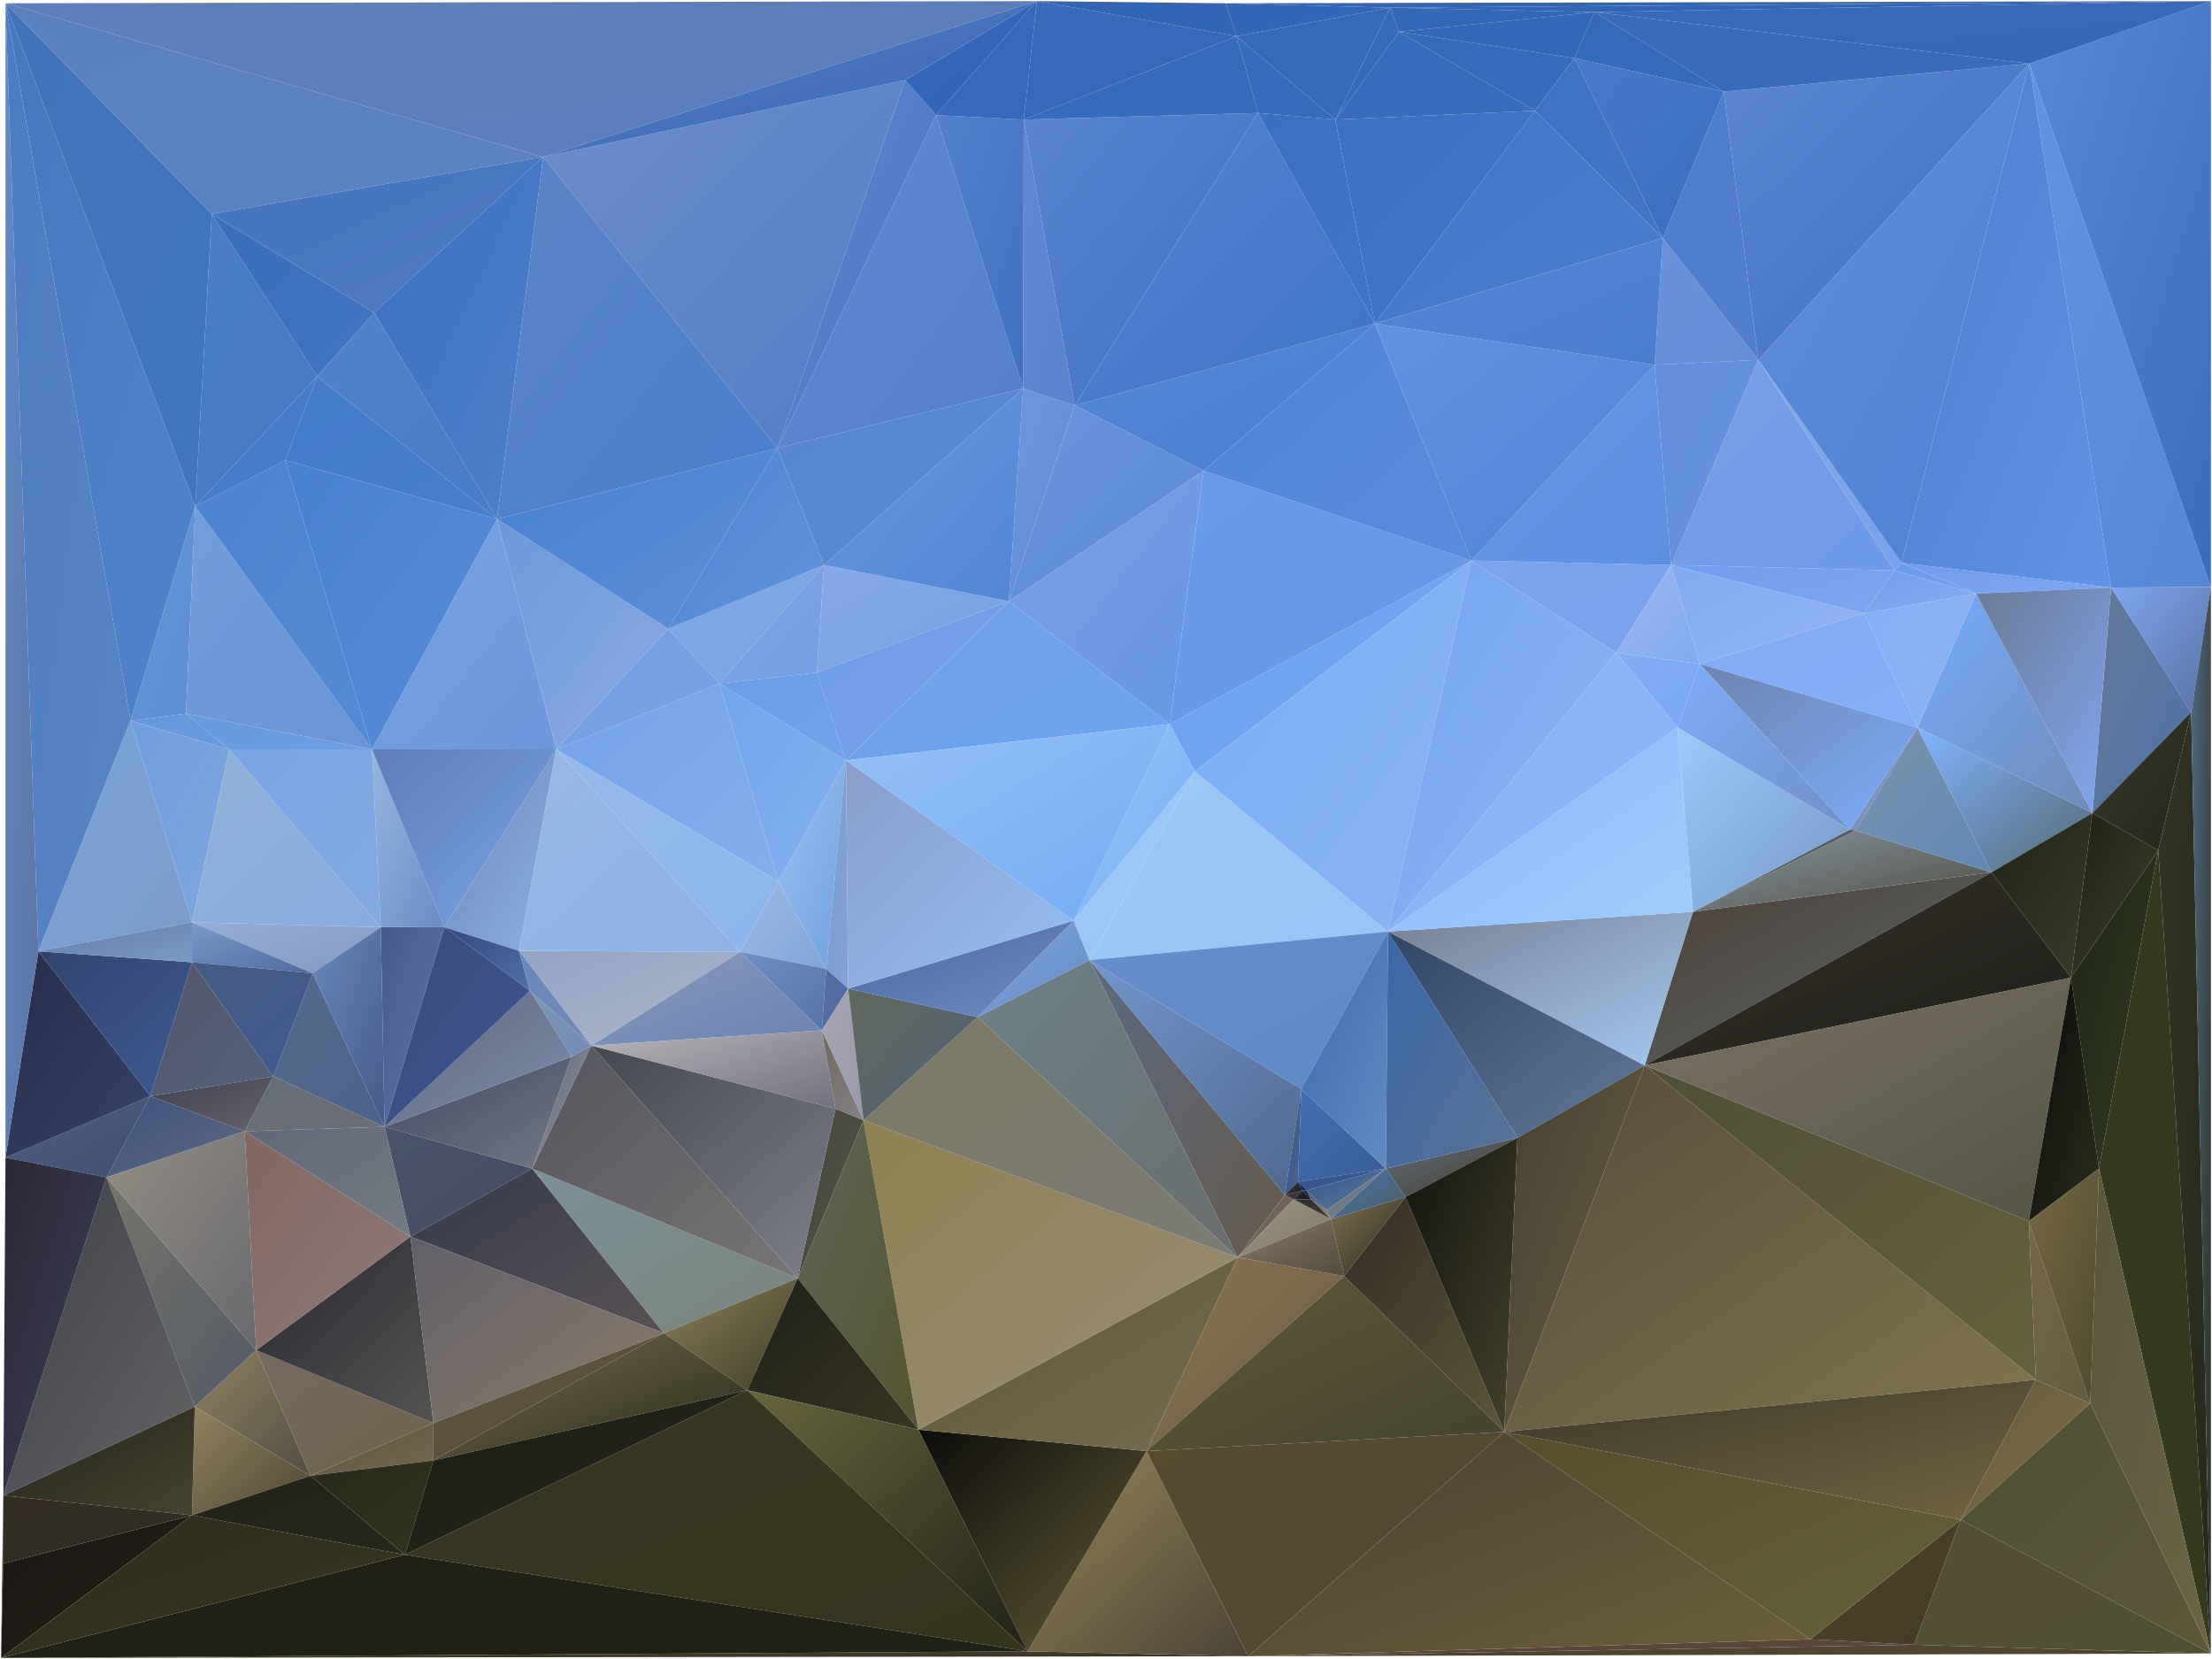 <svg xmlns="http://www.w3.org/2000/svg" width="4032" height="3024" version="1.1"><defs><linearGradient id="gr0" x1="0%" x2="100%" y1="0%" y2="100%"><stop offset="0%" stop-color="rgb(106,145,218)"/><stop offset="100%" stop-color="rgb(103,142,216)"/></linearGradient></defs><polygon id="triangle36" points="3016,665 3205,656 3031,434" style="fill: url(#gr0); stroke: rgb(0, 0, 0); stroke-width: 0;"/><defs><linearGradient id="gr1" x1="0%" x2="100%" y1="0%" y2="100%"><stop offset="0%" stop-color="rgb(44,40,30)"/><stop offset="100%" stop-color="rgb(44,40,26)"/></linearGradient></defs><polygon id="triangle36" points="6,2726 6,2850 2,3022" style="fill: url(#gr1); stroke: rgb(0, 0, 0); stroke-width: 0;"/><defs><linearGradient id="gr2" x1="0%" x2="100%" y1="0%" y2="100%"><stop offset="0%" stop-color="rgb(101,147,228)"/><stop offset="100%" stop-color="rgb(87,134,213)"/></linearGradient></defs><polygon id="triangle36" points="3848,1071 4030,1070 3699,116" style="fill: url(#gr2); stroke: rgb(0, 0, 0); stroke-width: 0;"/><defs><linearGradient id="gr3" x1="0%" x2="100%" y1="0%" y2="100%"><stop offset="0%" stop-color="rgb(88,136,214)"/><stop offset="100%" stop-color="rgb(58,108,185)"/></linearGradient></defs><polygon id="triangle36" points="4030,1070 4030,2 3699,116" style="fill: url(#gr3); stroke: rgb(0, 0, 0); stroke-width: 0;"/><defs><linearGradient id="gr4" x1="0%" x2="100%" y1="0%" y2="100%"><stop offset="0%" stop-color="rgb(111,151,221)"/><stop offset="100%" stop-color="rgb(95,139,213)"/></linearGradient></defs><polygon id="triangle36" points="1839,1096 1959,739 1865,708" style="fill: url(#gr4); stroke: rgb(0, 0, 0); stroke-width: 0;"/><defs><linearGradient id="gr5" x1="0%" x2="100%" y1="0%" y2="100%"><stop offset="0%" stop-color="rgb(71,65,41)"/><stop offset="100%" stop-color="rgb(57,51,38)"/></linearGradient></defs><polygon id="triangle36" points="2,3022 2275,3019 1873,3010" style="fill: url(#gr5); stroke: rgb(0, 0, 0); stroke-width: 0;"/><defs><linearGradient id="gr6" x1="0%" x2="100%" y1="0%" y2="100%"><stop offset="0%" stop-color="rgb(151,135,88)"/><stop offset="100%" stop-color="rgb(76,67,53)"/></linearGradient></defs><polygon id="triangle36" points="2090,2645 2275,3019 1873,3010" style="fill: url(#gr6); stroke: rgb(0, 0, 0); stroke-width: 0;"/><defs><linearGradient id="gr7" x1="0%" x2="100%" y1="0%" y2="100%"><stop offset="0%" stop-color="rgb(70,118,188)"/><stop offset="100%" stop-color="rgb(81,131,205)"/></linearGradient></defs><polygon id="triangle36" points="10,6 356,923 238,1314" style="fill: url(#gr7); stroke: rgb(0, 0, 0); stroke-width: 0;"/><defs><linearGradient id="gr8" x1="0%" x2="100%" y1="0%" y2="100%"><stop offset="0%" stop-color="rgb(103,149,217)"/><stop offset="100%" stop-color="rgb(93,142,212)"/></linearGradient></defs><polygon id="triangle36" points="339,1301 356,923 238,1314" style="fill: url(#gr8); stroke: rgb(0, 0, 0); stroke-width: 0;"/><defs><linearGradient id="gr9" x1="0%" x2="100%" y1="0%" y2="100%"><stop offset="0%" stop-color="rgb(90,68,63)"/><stop offset="100%" stop-color="rgb(90,71,51)"/></linearGradient></defs><polygon id="triangle36" points="2275,3019 3300,2988 3489,2998" style="fill: url(#gr9); stroke: rgb(0, 0, 0); stroke-width: 0;"/><defs><linearGradient id="gr10" x1="0%" x2="100%" y1="0%" y2="100%"><stop offset="0%" stop-color="rgb(84,68,56)"/><stop offset="100%" stop-color="rgb(77,69,44)"/></linearGradient></defs><polygon id="triangle36" points="2275,3019 4030,3014 3489,2998" style="fill: url(#gr10); stroke: rgb(0, 0, 0); stroke-width: 0;"/><defs><linearGradient id="gr11" x1="0%" x2="100%" y1="0%" y2="100%"><stop offset="0%" stop-color="rgb(12,12,10)"/><stop offset="100%" stop-color="rgb(99,92,54)"/></linearGradient></defs><polygon id="triangle36" points="1873,3010 2090,2645 1674,2606" style="fill: url(#gr11); stroke: rgb(0, 0, 0); stroke-width: 0;"/><defs><linearGradient id="gr12" x1="0%" x2="100%" y1="0%" y2="100%"><stop offset="0%" stop-color="rgb(94,83,52)"/><stop offset="100%" stop-color="rgb(119,110,81)"/></linearGradient></defs><polygon id="triangle36" points="2090,2645 2256,2292 1674,2606" style="fill: url(#gr12); stroke: rgb(0, 0, 0); stroke-width: 0;"/><defs><linearGradient id="gr13" x1="0%" x2="100%" y1="0%" y2="100%"><stop offset="0%" stop-color="rgb(73,83,107)"/><stop offset="100%" stop-color="rgb(69,76,98)"/></linearGradient></defs><polygon id="triangle36" points="748,2254 970,2130 701,2054" style="fill: url(#gr13); stroke: rgb(0, 0, 0); stroke-width: 0;"/><defs><linearGradient id="gr14" x1="0%" x2="100%" y1="0%" y2="100%"><stop offset="0%" stop-color="rgb(77,124,205)"/><stop offset="100%" stop-color="rgb(82,127,205)"/></linearGradient></defs><polygon id="triangle36" points="3031,434 3205,656 3142,167" style="fill: url(#gr14); stroke: rgb(0, 0, 0); stroke-width: 0;"/><defs><linearGradient id="gr15" x1="0%" x2="100%" y1="0%" y2="100%"><stop offset="0%" stop-color="rgb(90,134,210)"/><stop offset="100%" stop-color="rgb(62,111,192)"/></linearGradient></defs><polygon id="triangle36" points="3205,656 3699,116 3142,167" style="fill: url(#gr15); stroke: rgb(0, 0, 0); stroke-width: 0;"/><defs><linearGradient id="gr16" x1="0%" x2="100%" y1="0%" y2="100%"><stop offset="0%" stop-color="rgb(76,62,35)"/><stop offset="100%" stop-color="rgb(69,60,38)"/></linearGradient></defs><polygon id="triangle36" points="3300,2988 3489,2998 3574,2770" style="fill: url(#gr16); stroke: rgb(0, 0, 0); stroke-width: 0;"/><defs><linearGradient id="gr17" x1="0%" x2="100%" y1="0%" y2="100%"><stop offset="0%" stop-color="rgb(85,77,50)"/><stop offset="100%" stop-color="rgb(80,81,50)"/></linearGradient></defs><polygon id="triangle36" points="3489,2998 4030,3014 3574,2770" style="fill: url(#gr17); stroke: rgb(0, 0, 0); stroke-width: 0;"/><defs><linearGradient id="gr18" x1="0%" x2="100%" y1="0%" y2="100%"><stop offset="0%" stop-color="rgb(144,130,95)"/><stop offset="100%" stop-color="rgb(83,78,68)"/></linearGradient></defs><polygon id="triangle36" points="355,2564 566,2690 467,2461" style="fill: url(#gr18); stroke: rgb(0, 0, 0); stroke-width: 0;"/><defs><linearGradient id="gr19" x1="0%" x2="100%" y1="0%" y2="100%"><stop offset="0%" stop-color="rgb(107,149,221)"/><stop offset="100%" stop-color="rgb(90,138,215)"/></linearGradient></defs><polygon id="triangle36" points="1839,1096 1959,739 2194,858" style="fill: url(#gr19); stroke: rgb(0, 0, 0); stroke-width: 0;"/><defs><linearGradient id="gr20" x1="0%" x2="100%" y1="0%" y2="100%"><stop offset="0%" stop-color="rgb(123,159,226)"/><stop offset="100%" stop-color="rgb(102,150,228)"/></linearGradient></defs><polygon id="triangle36" points="1839,1096 2132,1320 2194,858" style="fill: url(#gr20); stroke: rgb(0, 0, 0); stroke-width: 0;"/><defs><linearGradient id="gr21" x1="0%" x2="100%" y1="0%" y2="100%"><stop offset="0%" stop-color="rgb(117,140,174)"/><stop offset="100%" stop-color="rgb(121,154,200)"/></linearGradient></defs><polygon id="triangle36" points="3372,1512 3495,1326 3382,1514" style="fill: url(#gr21); stroke: rgb(0, 0, 0); stroke-width: 0;"/><defs><linearGradient id="gr22" x1="0%" x2="100%" y1="0%" y2="100%"><stop offset="0%" stop-color="rgb(69,64,65)"/><stop offset="100%" stop-color="rgb(105,117,126)"/></linearGradient></defs><polygon id="triangle36" points="3372,1512 3382,1514 3086,1662" style="fill: url(#gr22); stroke: rgb(0, 0, 0); stroke-width: 0;"/><defs><linearGradient id="gr23" x1="0%" x2="100%" y1="0%" y2="100%"><stop offset="0%" stop-color="rgb(29,35,20)"/><stop offset="100%" stop-color="rgb(52,61,34)"/></linearGradient></defs><polygon id="triangle36" points="3775,1782 3934,1550 3826,2130" style="fill: url(#gr23); stroke: rgb(0, 0, 0); stroke-width: 0;"/><defs><linearGradient id="gr24" x1="0%" x2="100%" y1="0%" y2="100%"><stop offset="0%" stop-color="rgb(53,58,32)"/><stop offset="100%" stop-color="rgb(52,58,28)"/></linearGradient></defs><polygon id="triangle36" points="3934,1550 4030,3014 3826,2130" style="fill: url(#gr24); stroke: rgb(0, 0, 0); stroke-width: 0;"/><defs><linearGradient id="gr25" x1="0%" x2="100%" y1="0%" y2="100%"><stop offset="0%" stop-color="rgb(66,112,179)"/><stop offset="100%" stop-color="rgb(56,93,148)"/></linearGradient></defs><polygon id="triangle36" points="2372,1985 2526,2130 2366,2154" style="fill: url(#gr25); stroke: rgb(0, 0, 0); stroke-width: 0;"/><defs><linearGradient id="gr26" x1="0%" x2="100%" y1="0%" y2="100%"><stop offset="0%" stop-color="rgb(51,85,140)"/><stop offset="100%" stop-color="rgb(56,92,146)"/></linearGradient></defs><polygon id="triangle36" points="2382,2170 2526,2130 2366,2154" style="fill: url(#gr26); stroke: rgb(0, 0, 0); stroke-width: 0;"/><defs><linearGradient id="gr27" x1="0%" x2="100%" y1="0%" y2="100%"><stop offset="0%" stop-color="rgb(92,106,129)"/><stop offset="100%" stop-color="rgb(102,91,78)"/></linearGradient></defs><polygon id="triangle36" points="1986,1750 2256,2292 2342,2178" style="fill: url(#gr27); stroke: rgb(0, 0, 0); stroke-width: 0;"/><defs><linearGradient id="gr28" x1="0%" x2="100%" y1="0%" y2="100%"><stop offset="0%" stop-color="rgb(114,151,204)"/><stop offset="100%" stop-color="rgb(79,104,142)"/></linearGradient></defs><polygon id="triangle36" points="1986,1750 2372,1985 2342,2178" style="fill: url(#gr28); stroke: rgb(0, 0, 0); stroke-width: 0;"/><defs><linearGradient id="gr29" x1="0%" x2="100%" y1="0%" y2="100%"><stop offset="0%" stop-color="rgb(134,118,102)"/><stop offset="100%" stop-color="rgb(91,81,72)"/></linearGradient></defs><polygon id="triangle36" points="2256,2292 2358,2186 2342,2178" style="fill: url(#gr29); stroke: rgb(0, 0, 0); stroke-width: 0;"/><defs><linearGradient id="gr30" x1="0%" x2="100%" y1="0%" y2="100%"><stop offset="0%" stop-color="rgb(50,82,133)"/><stop offset="100%" stop-color="rgb(76,103,143)"/></linearGradient></defs><polygon id="triangle36" points="2366,2154 2372,1985 2342,2178" style="fill: url(#gr30); stroke: rgb(0, 0, 0); stroke-width: 0;"/><defs><linearGradient id="gr31" x1="0%" x2="100%" y1="0%" y2="100%"><stop offset="0%" stop-color="rgb(97,110,124)"/><stop offset="100%" stop-color="rgb(65,60,44)"/></linearGradient></defs><polygon id="triangle36" points="2526,2130 2562,2182 2766,2074" style="fill: url(#gr31); stroke: rgb(0, 0, 0); stroke-width: 0;"/><defs><linearGradient id="gr32" x1="0%" x2="100%" y1="0%" y2="100%"><stop offset="0%" stop-color="rgb(143,129,79)"/><stop offset="100%" stop-color="rgb(153,141,120)"/></linearGradient></defs><polygon id="triangle36" points="1674,2606 2256,2292 1574,2042" style="fill: url(#gr32); stroke: rgb(0, 0, 0); stroke-width: 0;"/><defs><linearGradient id="gr33" x1="0%" x2="100%" y1="0%" y2="100%"><stop offset="0%" stop-color="rgb(71,69,60)"/><stop offset="100%" stop-color="rgb(83,83,74)"/></linearGradient></defs><polygon id="triangle36" points="1523,2021 1574,2042 1454,2330" style="fill: url(#gr33); stroke: rgb(0, 0, 0); stroke-width: 0;"/><defs><linearGradient id="gr34" x1="0%" x2="100%" y1="0%" y2="100%"><stop offset="0%" stop-color="rgb(97,101,85)"/><stop offset="100%" stop-color="rgb(83,85,47)"/></linearGradient></defs><polygon id="triangle36" points="1574,2042 1674,2606 1454,2330" style="fill: url(#gr34); stroke: rgb(0, 0, 0); stroke-width: 0;"/><defs><linearGradient id="gr35" x1="0%" x2="100%" y1="0%" y2="100%"><stop offset="0%" stop-color="rgb(53,58,77)"/><stop offset="100%" stop-color="rgb(88,81,83)"/></linearGradient></defs><polygon id="triangle36" points="748,2254 970,2130 1210,2430" style="fill: url(#gr35); stroke: rgb(0, 0, 0); stroke-width: 0;"/><defs><linearGradient id="gr36" x1="0%" x2="100%" y1="0%" y2="100%"><stop offset="0%" stop-color="rgb(122,145,153)"/><stop offset="100%" stop-color="rgb(123,133,122)"/></linearGradient></defs><polygon id="triangle36" points="970,2130 1454,2330 1210,2430" style="fill: url(#gr36); stroke: rgb(0, 0, 0); stroke-width: 0;"/><defs><linearGradient id="gr37" x1="0%" x2="100%" y1="0%" y2="100%"><stop offset="0%" stop-color="rgb(116,105,94)"/><stop offset="100%" stop-color="rgb(113,101,76)"/></linearGradient></defs><polygon id="triangle36" points="467,2461 566,2690 790,2594" style="fill: url(#gr37); stroke: rgb(0, 0, 0); stroke-width: 0;"/><defs><linearGradient id="gr38" x1="0%" x2="100%" y1="0%" y2="100%"><stop offset="0%" stop-color="rgb(40,40,50)"/><stop offset="100%" stop-color="rgb(85,83,81)"/></linearGradient></defs><polygon id="triangle36" points="467,2461 748,2254 790,2594" style="fill: url(#gr38); stroke: rgb(0, 0, 0); stroke-width: 0;"/><defs><linearGradient id="gr39" x1="0%" x2="100%" y1="0%" y2="100%"><stop offset="0%" stop-color="rgb(97,95,105)"/><stop offset="100%" stop-color="rgb(139,123,104)"/></linearGradient></defs><polygon id="triangle36" points="748,2254 1210,2430 790,2594" style="fill: url(#gr39); stroke: rgb(0, 0, 0); stroke-width: 0;"/><defs><linearGradient id="gr40" x1="0%" x2="100%" y1="0%" y2="100%"><stop offset="0%" stop-color="rgb(25,21,18)"/><stop offset="100%" stop-color="rgb(35,33,24)"/></linearGradient></defs><polygon id="triangle36" points="2,3022 6,2850 350,2762" style="fill: url(#gr40); stroke: rgb(0, 0, 0); stroke-width: 0;"/><defs><linearGradient id="gr41" x1="0%" x2="100%" y1="0%" y2="100%"><stop offset="0%" stop-color="rgb(147,131,95)"/><stop offset="100%" stop-color="rgb(77,71,49)"/></linearGradient></defs><polygon id="triangle36" points="355,2564 566,2690 350,2762" style="fill: url(#gr41); stroke: rgb(0, 0, 0); stroke-width: 0;"/><defs><linearGradient id="gr42" x1="0%" x2="100%" y1="0%" y2="100%"><stop offset="0%" stop-color="rgb(36,35,27)"/><stop offset="100%" stop-color="rgb(71,67,46)"/></linearGradient></defs><polygon id="triangle36" points="6,2726 355,2564 350,2762" style="fill: url(#gr42); stroke: rgb(0, 0, 0); stroke-width: 0;"/><defs><linearGradient id="gr43" x1="0%" x2="100%" y1="0%" y2="100%"><stop offset="0%" stop-color="rgb(51,45,35)"/><stop offset="100%" stop-color="rgb(49,45,34)"/></linearGradient></defs><polygon id="triangle36" points="6,2850 6,2726 350,2762" style="fill: url(#gr43); stroke: rgb(0, 0, 0); stroke-width: 0;"/><defs><linearGradient id="gr44" x1="0%" x2="100%" y1="0%" y2="100%"><stop offset="0%" stop-color="rgb(30,31,20)"/><stop offset="100%" stop-color="rgb(64,66,44)"/></linearGradient></defs><polygon id="triangle36" points="3775,1782 3934,1550 3814,1482" style="fill: url(#gr44); stroke: rgb(0, 0, 0); stroke-width: 0;"/><defs><linearGradient id="gr45" x1="0%" x2="100%" y1="0%" y2="100%"><stop offset="0%" stop-color="rgb(76,62,53)"/><stop offset="100%" stop-color="rgb(91,105,109)"/></linearGradient></defs><polygon id="triangle36" points="2998,1942 3086,1662 3630,1590" style="fill: url(#gr45); stroke: rgb(0, 0, 0); stroke-width: 0;"/><defs><linearGradient id="gr46" x1="0%" x2="100%" y1="0%" y2="100%"><stop offset="0%" stop-color="rgb(58,49,43)"/><stop offset="100%" stop-color="rgb(26,30,23)"/></linearGradient></defs><polygon id="triangle36" points="2998,1942 3775,1782 3630,1590" style="fill: url(#gr46); stroke: rgb(0, 0, 0); stroke-width: 0;"/><defs><linearGradient id="gr47" x1="0%" x2="100%" y1="0%" y2="100%"><stop offset="0%" stop-color="rgb(135,149,162)"/><stop offset="100%" stop-color="rgb(81,79,66)"/></linearGradient></defs><polygon id="triangle36" points="3086,1662 3382,1514 3630,1590" style="fill: url(#gr47); stroke: rgb(0, 0, 0); stroke-width: 0;"/><defs><linearGradient id="gr48" x1="0%" x2="100%" y1="0%" y2="100%"><stop offset="0%" stop-color="rgb(122,148,173)"/><stop offset="100%" stop-color="rgb(96,137,180)"/></linearGradient></defs><polygon id="triangle36" points="3382,1514 3495,1326 3630,1590" style="fill: url(#gr48); stroke: rgb(0, 0, 0); stroke-width: 0;"/><defs><linearGradient id="gr49" x1="0%" x2="100%" y1="0%" y2="100%"><stop offset="0%" stop-color="rgb(128,181,254)"/><stop offset="100%" stop-color="rgb(84,105,114)"/></linearGradient></defs><polygon id="triangle36" points="3495,1326 3814,1482 3630,1590" style="fill: url(#gr49); stroke: rgb(0, 0, 0); stroke-width: 0;"/><defs><linearGradient id="gr50" x1="0%" x2="100%" y1="0%" y2="100%"><stop offset="0%" stop-color="rgb(33,34,23)"/><stop offset="100%" stop-color="rgb(57,61,41)"/></linearGradient></defs><polygon id="triangle36" points="3775,1782 3814,1482 3630,1590" style="fill: url(#gr50); stroke: rgb(0, 0, 0); stroke-width: 0;"/><defs><linearGradient id="gr51" x1="0%" x2="100%" y1="0%" y2="100%"><stop offset="0%" stop-color="rgb(98,123,152)"/><stop offset="100%" stop-color="rgb(80,113,166)"/></linearGradient></defs><polygon id="triangle36" points="3814,1482 3848,1071 3994,1298" style="fill: url(#gr51); stroke: rgb(0, 0, 0); stroke-width: 0;"/><defs><linearGradient id="gr52" x1="0%" x2="100%" y1="0%" y2="100%"><stop offset="0%" stop-color="rgb(55,57,42)"/><stop offset="100%" stop-color="rgb(34,39,28)"/></linearGradient></defs><polygon id="triangle36" points="3814,1482 3934,1550 3994,1298" style="fill: url(#gr52); stroke: rgb(0, 0, 0); stroke-width: 0;"/><defs><linearGradient id="gr53" x1="0%" x2="100%" y1="0%" y2="100%"><stop offset="0%" stop-color="rgb(126,166,238)"/><stop offset="100%" stop-color="rgb(87,114,162)"/></linearGradient></defs><polygon id="triangle36" points="3848,1071 4030,1070 3994,1298" style="fill: url(#gr53); stroke: rgb(0, 0, 0); stroke-width: 0;"/><defs><linearGradient id="gr54" x1="0%" x2="100%" y1="0%" y2="100%"><stop offset="0%" stop-color="rgb(50,52,36)"/><stop offset="100%" stop-color="rgb(38,40,26)"/></linearGradient></defs><polygon id="triangle36" points="3934,1550 4030,3014 3994,1298" style="fill: url(#gr54); stroke: rgb(0, 0, 0); stroke-width: 0;"/><defs><linearGradient id="gr55" x1="0%" x2="100%" y1="0%" y2="100%"><stop offset="0%" stop-color="rgb(81,106,136)"/><stop offset="100%" stop-color="rgb(42,47,29)"/></linearGradient></defs><polygon id="triangle36" points="4030,1070 4030,3014 3994,1298" style="fill: url(#gr55); stroke: rgb(0, 0, 0); stroke-width: 0;"/><defs><linearGradient id="gr56" x1="0%" x2="100%" y1="0%" y2="100%"><stop offset="0%" stop-color="rgb(67,73,99)"/><stop offset="100%" stop-color="rgb(114,120,133)"/></linearGradient></defs><polygon id="triangle36" points="701,2054 970,2130 1042,1926" style="fill: url(#gr56); stroke: rgb(0, 0, 0); stroke-width: 0;"/><defs><linearGradient id="gr57" x1="0%" x2="100%" y1="0%" y2="100%"><stop offset="0%" stop-color="rgb(63,64,83)"/><stop offset="100%" stop-color="rgb(101,100,104)"/></linearGradient></defs><polygon id="triangle36" points="274,1998 498,1962 446,2062" style="fill: url(#gr57); stroke: rgb(0, 0, 0); stroke-width: 0;"/><defs><linearGradient id="gr58" x1="0%" x2="100%" y1="0%" y2="100%"><stop offset="0%" stop-color="rgb(132,101,97)"/><stop offset="100%" stop-color="rgb(141,122,119)"/></linearGradient></defs><polygon id="triangle36" points="467,2461 748,2254 446,2062" style="fill: url(#gr58); stroke: rgb(0, 0, 0); stroke-width: 0;"/><defs><linearGradient id="gr59" x1="0%" x2="100%" y1="0%" y2="100%"><stop offset="0%" stop-color="rgb(102,109,119)"/><stop offset="100%" stop-color="rgb(106,109,118)"/></linearGradient></defs><polygon id="triangle36" points="498,1962 701,2054 446,2062" style="fill: url(#gr59); stroke: rgb(0, 0, 0); stroke-width: 0;"/><defs><linearGradient id="gr60" x1="0%" x2="100%" y1="0%" y2="100%"><stop offset="0%" stop-color="rgb(95,104,120)"/><stop offset="100%" stop-color="rgb(117,122,128)"/></linearGradient></defs><polygon id="triangle36" points="701,2054 748,2254 446,2062" style="fill: url(#gr60); stroke: rgb(0, 0, 0); stroke-width: 0;"/><defs><linearGradient id="gr61" x1="0%" x2="100%" y1="0%" y2="100%"><stop offset="0%" stop-color="rgb(59,81,125)"/><stop offset="100%" stop-color="rgb(96,107,129)"/></linearGradient></defs><polygon id="triangle36" points="274,1998 446,2062 194,2146" style="fill: url(#gr61); stroke: rgb(0, 0, 0); stroke-width: 0;"/><defs><linearGradient id="gr62" x1="0%" x2="100%" y1="0%" y2="100%"><stop offset="0%" stop-color="rgb(118,117,106)"/><stop offset="100%" stop-color="rgb(84,90,102)"/></linearGradient></defs><polygon id="triangle36" points="355,2564 467,2461 194,2146" style="fill: url(#gr62); stroke: rgb(0, 0, 0); stroke-width: 0;"/><defs><linearGradient id="gr63" x1="0%" x2="100%" y1="0%" y2="100%"><stop offset="0%" stop-color="rgb(147,141,132)"/><stop offset="100%" stop-color="rgb(104,104,109)"/></linearGradient></defs><polygon id="triangle36" points="446,2062 467,2461 194,2146" style="fill: url(#gr63); stroke: rgb(0, 0, 0); stroke-width: 0;"/><defs><linearGradient id="gr64" x1="0%" x2="100%" y1="0%" y2="100%"><stop offset="0%" stop-color="rgb(61,64,73)"/><stop offset="100%" stop-color="rgb(100,100,101)"/></linearGradient></defs><polygon id="triangle36" points="6,2726 355,2564 194,2146" style="fill: url(#gr64); stroke: rgb(0, 0, 0); stroke-width: 0;"/><defs><linearGradient id="gr65" x1="0%" x2="100%" y1="0%" y2="100%"><stop offset="0%" stop-color="rgb(78,96,129)"/><stop offset="100%" stop-color="rgb(62,78,115)"/></linearGradient></defs><polygon id="triangle36" points="194,2146 274,1998 10,2110" style="fill: url(#gr65); stroke: rgb(0, 0, 0); stroke-width: 0;"/><defs><linearGradient id="gr66" x1="0%" x2="100%" y1="0%" y2="100%"><stop offset="0%" stop-color="rgb(43,39,53)"/><stop offset="100%" stop-color="rgb(62,65,91)"/></linearGradient></defs><polygon id="triangle36" points="6,2726 194,2146 10,2110" style="fill: url(#gr66); stroke: rgb(0, 0, 0); stroke-width: 0;"/><defs><linearGradient id="gr67" x1="0%" x2="100%" y1="0%" y2="100%"><stop offset="0%" stop-color="rgb(67,73,79)"/><stop offset="100%" stop-color="rgb(126,127,138)"/></linearGradient></defs><polygon id="triangle36" points="1454,2330 1523,2021 1078,1906" style="fill: url(#gr67); stroke: rgb(0, 0, 0); stroke-width: 0;"/><defs><linearGradient id="gr68" x1="0%" x2="100%" y1="0%" y2="100%"><stop offset="0%" stop-color="rgb(147,163,195)"/><stop offset="100%" stop-color="rgb(173,183,205)"/></linearGradient></defs><polygon id="triangle36" points="946,1733 1349,1735 1078,1906" style="fill: url(#gr68); stroke: rgb(0, 0, 0); stroke-width: 0;"/><defs><linearGradient id="gr69" x1="0%" x2="100%" y1="0%" y2="100%"><stop offset="0%" stop-color="rgb(82,87,107)"/><stop offset="100%" stop-color="rgb(162,167,181)"/></linearGradient></defs><polygon id="triangle36" points="970,2130 1042,1926 1078,1906" style="fill: url(#gr69); stroke: rgb(0, 0, 0); stroke-width: 0;"/><defs><linearGradient id="gr70" x1="0%" x2="100%" y1="0%" y2="100%"><stop offset="0%" stop-color="rgb(86,84,94)"/><stop offset="100%" stop-color="rgb(119,117,115)"/></linearGradient></defs><polygon id="triangle36" points="970,2130 1454,2330 1078,1906" style="fill: url(#gr70); stroke: rgb(0, 0, 0); stroke-width: 0;"/><defs><linearGradient id="gr71" x1="0%" x2="100%" y1="0%" y2="100%"><stop offset="0%" stop-color="rgb(137,155,188)"/><stop offset="100%" stop-color="rgb(107,131,177)"/></linearGradient></defs><polygon id="triangle36" points="1078,1906 1349,1735 1498,1878" style="fill: url(#gr71); stroke: rgb(0, 0, 0); stroke-width: 0;"/><defs><linearGradient id="gr72" x1="0%" x2="100%" y1="0%" y2="100%"><stop offset="0%" stop-color="rgb(185,180,186)"/><stop offset="100%" stop-color="rgb(112,112,125)"/></linearGradient></defs><polygon id="triangle36" points="1078,1906 1523,2021 1498,1878" style="fill: url(#gr72); stroke: rgb(0, 0, 0); stroke-width: 0;"/><defs><linearGradient id="gr73" x1="0%" x2="100%" y1="0%" y2="100%"><stop offset="0%" stop-color="rgb(112,105,95)"/><stop offset="100%" stop-color="rgb(132,128,134)"/></linearGradient></defs><polygon id="triangle36" points="1523,2021 1574,2042 1498,1878" style="fill: url(#gr73); stroke: rgb(0, 0, 0); stroke-width: 0;"/><defs><linearGradient id="gr74" x1="0%" x2="100%" y1="0%" y2="100%"><stop offset="0%" stop-color="rgb(125,121,100)"/><stop offset="100%" stop-color="rgb(124,123,116)"/></linearGradient></defs><polygon id="triangle36" points="1574,2042 2256,2292 1782,1854" style="fill: url(#gr74); stroke: rgb(0, 0, 0); stroke-width: 0;"/><defs><linearGradient id="gr75" x1="0%" x2="100%" y1="0%" y2="100%"><stop offset="0%" stop-color="rgb(126,168,221)"/><stop offset="100%" stop-color="rgb(102,138,195)"/></linearGradient></defs><polygon id="triangle36" points="1957,1678 1986,1750 1782,1854" style="fill: url(#gr75); stroke: rgb(0, 0, 0); stroke-width: 0;"/><defs><linearGradient id="gr76" x1="0%" x2="100%" y1="0%" y2="100%"><stop offset="0%" stop-color="rgb(108,129,136)"/><stop offset="100%" stop-color="rgb(105,109,108)"/></linearGradient></defs><polygon id="triangle36" points="1986,1750 2256,2292 1782,1854" style="fill: url(#gr76); stroke: rgb(0, 0, 0); stroke-width: 0;"/><defs><linearGradient id="gr77" x1="0%" x2="100%" y1="0%" y2="100%"><stop offset="0%" stop-color="rgb(68,91,136)"/><stop offset="100%" stop-color="rgb(94,122,172)"/></linearGradient></defs><polygon id="triangle36" points="701,2054 810,1690 694,1690" style="fill: url(#gr77); stroke: rgb(0, 0, 0); stroke-width: 0;"/><defs><linearGradient id="gr78" x1="0%" x2="100%" y1="0%" y2="100%"><stop offset="0%" stop-color="rgb(148,175,211)"/><stop offset="100%" stop-color="rgb(130,154,191)"/></linearGradient></defs><polygon id="triangle36" points="350,1681 694,1690 570,1774" style="fill: url(#gr78); stroke: rgb(0, 0, 0); stroke-width: 0;"/><defs><linearGradient id="gr79" x1="0%" x2="100%" y1="0%" y2="100%"><stop offset="0%" stop-color="rgb(82,107,138)"/><stop offset="100%" stop-color="rgb(77,99,138)"/></linearGradient></defs><polygon id="triangle36" points="498,1962 701,2054 570,1774" style="fill: url(#gr79); stroke: rgb(0, 0, 0); stroke-width: 0;"/><defs><linearGradient id="gr80" x1="0%" x2="100%" y1="0%" y2="100%"><stop offset="0%" stop-color="rgb(102,136,185)"/><stop offset="100%" stop-color="rgb(70,91,134)"/></linearGradient></defs><polygon id="triangle36" points="694,1690 701,2054 570,1774" style="fill: url(#gr80); stroke: rgb(0, 0, 0); stroke-width: 0;"/><defs><linearGradient id="gr81" x1="0%" x2="100%" y1="0%" y2="100%"><stop offset="0%" stop-color="rgb(82,87,109)"/><stop offset="100%" stop-color="rgb(85,97,124)"/></linearGradient></defs><polygon id="triangle36" points="274,1998 498,1962 350,1754" style="fill: url(#gr81); stroke: rgb(0, 0, 0); stroke-width: 0;"/><defs><linearGradient id="gr82" x1="0%" x2="100%" y1="0%" y2="100%"><stop offset="0%" stop-color="rgb(120,155,199)"/><stop offset="100%" stop-color="rgb(79,106,156)"/></linearGradient></defs><polygon id="triangle36" points="350,1681 570,1774 350,1754" style="fill: url(#gr82); stroke: rgb(0, 0, 0); stroke-width: 0;"/><defs><linearGradient id="gr83" x1="0%" x2="100%" y1="0%" y2="100%"><stop offset="0%" stop-color="rgb(69,93,130)"/><stop offset="100%" stop-color="rgb(63,90,142)"/></linearGradient></defs><polygon id="triangle36" points="498,1962 570,1774 350,1754" style="fill: url(#gr83); stroke: rgb(0, 0, 0); stroke-width: 0;"/><defs><linearGradient id="gr84" x1="0%" x2="100%" y1="0%" y2="100%"><stop offset="0%" stop-color="rgb(40,45,75)"/><stop offset="100%" stop-color="rgb(53,67,101)"/></linearGradient></defs><polygon id="triangle36" points="10,2110 274,1998 70,1734" style="fill: url(#gr84); stroke: rgb(0, 0, 0); stroke-width: 0;"/><defs><linearGradient id="gr85" x1="0%" x2="100%" y1="0%" y2="100%"><stop offset="0%" stop-color="rgb(98,138,199)"/><stop offset="100%" stop-color="rgb(90,116,160)"/></linearGradient></defs><polygon id="triangle36" points="10,6 10,2110 70,1734" style="fill: url(#gr85); stroke: rgb(0, 0, 0); stroke-width: 0;"/><defs><linearGradient id="gr86" x1="0%" x2="100%" y1="0%" y2="100%"><stop offset="0%" stop-color="rgb(75,123,192)"/><stop offset="100%" stop-color="rgb(89,133,195)"/></linearGradient></defs><polygon id="triangle36" points="10,6 238,1314 70,1734" style="fill: url(#gr86); stroke: rgb(0, 0, 0); stroke-width: 0;"/><defs><linearGradient id="gr87" x1="0%" x2="100%" y1="0%" y2="100%"><stop offset="0%" stop-color="rgb(119,163,218)"/><stop offset="100%" stop-color="rgb(123,157,197)"/></linearGradient></defs><polygon id="triangle36" points="238,1314 350,1681 70,1734" style="fill: url(#gr87); stroke: rgb(0, 0, 0); stroke-width: 0;"/><defs><linearGradient id="gr88" x1="0%" x2="100%" y1="0%" y2="100%"><stop offset="0%" stop-color="rgb(48,67,110)"/><stop offset="100%" stop-color="rgb(61,91,143)"/></linearGradient></defs><polygon id="triangle36" points="274,1998 350,1754 70,1734" style="fill: url(#gr88); stroke: rgb(0, 0, 0); stroke-width: 0;"/><defs><linearGradient id="gr89" x1="0%" x2="100%" y1="0%" y2="100%"><stop offset="0%" stop-color="rgb(96,124,169)"/><stop offset="100%" stop-color="rgb(124,156,194)"/></linearGradient></defs><polygon id="triangle36" points="350,1754 350,1681 70,1734" style="fill: url(#gr89); stroke: rgb(0, 0, 0); stroke-width: 0;"/><defs><linearGradient id="gr90" x1="0%" x2="100%" y1="0%" y2="100%"><stop offset="0%" stop-color="rgb(156,186,227)"/><stop offset="100%" stop-color="rgb(128,167,215)"/></linearGradient></defs><polygon id="triangle36" points="1349,1735 1419,1607 1506,1766" style="fill: url(#gr90); stroke: rgb(0, 0, 0); stroke-width: 0;"/><defs><linearGradient id="gr91" x1="0%" x2="100%" y1="0%" y2="100%"><stop offset="0%" stop-color="rgb(111,145,197)"/><stop offset="100%" stop-color="rgb(86,114,165)"/></linearGradient></defs><polygon id="triangle36" points="1349,1735 1498,1878 1506,1766" style="fill: url(#gr91); stroke: rgb(0, 0, 0); stroke-width: 0;"/><defs><linearGradient id="gr92" x1="0%" x2="100%" y1="0%" y2="100%"><stop offset="0%" stop-color="rgb(86,107,155)"/><stop offset="100%" stop-color="rgb(78,108,165)"/></linearGradient></defs><polygon id="triangle36" points="1498,1878 1506,1766 1546,1802" style="fill: url(#gr92); stroke: rgb(0, 0, 0); stroke-width: 0;"/><defs><linearGradient id="gr93" x1="0%" x2="100%" y1="0%" y2="100%"><stop offset="0%" stop-color="rgb(168,165,181)"/><stop offset="100%" stop-color="rgb(153,152,169)"/></linearGradient></defs><polygon id="triangle36" points="1498,1878 1574,2042 1546,1802" style="fill: url(#gr93); stroke: rgb(0, 0, 0); stroke-width: 0;"/><defs><linearGradient id="gr94" x1="0%" x2="100%" y1="0%" y2="100%"><stop offset="0%" stop-color="rgb(96,105,94)"/><stop offset="100%" stop-color="rgb(82,96,117)"/></linearGradient></defs><polygon id="triangle36" points="1574,2042 1782,1854 1546,1802" style="fill: url(#gr94); stroke: rgb(0, 0, 0); stroke-width: 0;"/><defs><linearGradient id="gr95" x1="0%" x2="100%" y1="0%" y2="100%"><stop offset="0%" stop-color="rgb(67,102,163)"/><stop offset="100%" stop-color="rgb(114,142,191)"/></linearGradient></defs><polygon id="triangle36" points="1782,1854 1957,1678 1546,1802" style="fill: url(#gr95); stroke: rgb(0, 0, 0); stroke-width: 0;"/><defs><linearGradient id="gr96" x1="0%" x2="100%" y1="0%" y2="100%"><stop offset="0%" stop-color="rgb(125,152,184)"/><stop offset="100%" stop-color="rgb(115,140,180)"/></linearGradient></defs><polygon id="triangle36" points="1042,1926 1078,1906 966,1806" style="fill: url(#gr96); stroke: rgb(0, 0, 0); stroke-width: 0;"/><defs><linearGradient id="gr97" x1="0%" x2="100%" y1="0%" y2="100%"><stop offset="0%" stop-color="rgb(95,101,125)"/><stop offset="100%" stop-color="rgb(124,142,172)"/></linearGradient></defs><polygon id="triangle36" points="701,2054 1042,1926 966,1806" style="fill: url(#gr97); stroke: rgb(0, 0, 0); stroke-width: 0;"/><defs><linearGradient id="gr98" x1="0%" x2="100%" y1="0%" y2="100%"><stop offset="0%" stop-color="rgb(59,77,120)"/><stop offset="100%" stop-color="rgb(57,85,143)"/></linearGradient></defs><polygon id="triangle36" points="701,2054 810,1690 966,1806" style="fill: url(#gr98); stroke: rgb(0, 0, 0); stroke-width: 0;"/><defs><linearGradient id="gr99" x1="0%" x2="100%" y1="0%" y2="100%"><stop offset="0%" stop-color="rgb(49,72,126)"/><stop offset="100%" stop-color="rgb(82,114,167)"/></linearGradient></defs><polygon id="triangle36" points="810,1690 946,1733 966,1806" style="fill: url(#gr99); stroke: rgb(0, 0, 0); stroke-width: 0;"/><defs><linearGradient id="gr100" x1="0%" x2="100%" y1="0%" y2="100%"><stop offset="0%" stop-color="rgb(104,137,187)"/><stop offset="100%" stop-color="rgb(114,138,179)"/></linearGradient></defs><polygon id="triangle36" points="946,1733 1078,1906 966,1806" style="fill: url(#gr100); stroke: rgb(0, 0, 0); stroke-width: 0;"/><defs><linearGradient id="gr101" x1="0%" x2="100%" y1="0%" y2="100%"><stop offset="0%" stop-color="rgb(127,166,229)"/><stop offset="100%" stop-color="rgb(113,157,225)"/></linearGradient></defs><polygon id="triangle36" points="1311,1246 1489,1226 1502,1030" style="fill: url(#gr101); stroke: rgb(0, 0, 0); stroke-width: 0;"/><defs><linearGradient id="gr102" x1="0%" x2="100%" y1="0%" y2="100%"><stop offset="0%" stop-color="rgb(89,134,211)"/><stop offset="100%" stop-color="rgb(87,136,213)"/></linearGradient></defs><polygon id="triangle36" points="1417,817 1865,708 1502,1030" style="fill: url(#gr102); stroke: rgb(0, 0, 0); stroke-width: 0;"/><defs><linearGradient id="gr103" x1="0%" x2="100%" y1="0%" y2="100%"><stop offset="0%" stop-color="rgb(134,169,230)"/><stop offset="100%" stop-color="rgb(118,159,224)"/></linearGradient></defs><polygon id="triangle36" points="1489,1226 1839,1096 1502,1030" style="fill: url(#gr103); stroke: rgb(0, 0, 0); stroke-width: 0;"/><defs><linearGradient id="gr104" x1="0%" x2="100%" y1="0%" y2="100%"><stop offset="0%" stop-color="rgb(107,149,221)"/><stop offset="100%" stop-color="rgb(83,134,214)"/></linearGradient></defs><polygon id="triangle36" points="1839,1096 1865,708 1502,1030" style="fill: url(#gr104); stroke: rgb(0, 0, 0); stroke-width: 0;"/><defs><linearGradient id="gr105" x1="0%" x2="100%" y1="0%" y2="100%"><stop offset="0%" stop-color="rgb(106,156,235)"/><stop offset="100%" stop-color="rgb(103,148,226)"/></linearGradient></defs><polygon id="triangle36" points="2132,1320 2194,858 2682,1022" style="fill: url(#gr105); stroke: rgb(0, 0, 0); stroke-width: 0;"/><defs><linearGradient id="gr106" x1="0%" x2="100%" y1="0%" y2="100%"><stop offset="0%" stop-color="rgb(124,163,236)"/><stop offset="100%" stop-color="rgb(121,163,237)"/></linearGradient></defs><polygon id="triangle36" points="2682,1022 2946,1190 3046,1030" style="fill: url(#gr106); stroke: rgb(0, 0, 0); stroke-width: 0;"/><defs><linearGradient id="gr107" x1="0%" x2="100%" y1="0%" y2="100%"><stop offset="0%" stop-color="rgb(106,151,231)"/><stop offset="100%" stop-color="rgb(94,143,225)"/></linearGradient></defs><polygon id="triangle36" points="2682,1022 3016,665 3046,1030" style="fill: url(#gr107); stroke: rgb(0, 0, 0); stroke-width: 0;"/><defs><linearGradient id="gr108" x1="0%" x2="100%" y1="0%" y2="100%"><stop offset="0%" stop-color="rgb(99,143,220)"/><stop offset="100%" stop-color="rgb(102,147,225)"/></linearGradient></defs><polygon id="triangle36" points="3016,665 3205,656 3046,1030" style="fill: url(#gr108); stroke: rgb(0, 0, 0); stroke-width: 0;"/><defs><linearGradient id="gr109" x1="0%" x2="100%" y1="0%" y2="100%"><stop offset="0%" stop-color="rgb(121,158,228)"/><stop offset="100%" stop-color="rgb(108,154,234)"/></linearGradient></defs><polygon id="triangle36" points="3205,656 3453,1040 3046,1030" style="fill: url(#gr109); stroke: rgb(0, 0, 0); stroke-width: 0;"/><defs><linearGradient id="gr110" x1="0%" x2="100%" y1="0%" y2="100%"><stop offset="0%" stop-color="rgb(134,168,231)"/><stop offset="100%" stop-color="rgb(118,161,236)"/></linearGradient></defs><polygon id="triangle36" points="3205,656 3453,1040 3466,1026" style="fill: url(#gr110); stroke: rgb(0, 0, 0); stroke-width: 0;"/><defs><linearGradient id="gr111" x1="0%" x2="100%" y1="0%" y2="100%"><stop offset="0%" stop-color="rgb(97,141,217)"/><stop offset="100%" stop-color="rgb(79,129,212)"/></linearGradient></defs><polygon id="triangle36" points="3205,656 3699,116 3466,1026" style="fill: url(#gr111); stroke: rgb(0, 0, 0); stroke-width: 0;"/><defs><linearGradient id="gr112" x1="0%" x2="100%" y1="0%" y2="100%"><stop offset="0%" stop-color="rgb(76,124,204)"/><stop offset="100%" stop-color="rgb(99,147,230)"/></linearGradient></defs><polygon id="triangle36" points="3699,116 3848,1071 3466,1026" style="fill: url(#gr112); stroke: rgb(0, 0, 0); stroke-width: 0;"/><defs><linearGradient id="gr113" x1="0%" x2="100%" y1="0%" y2="100%"><stop offset="0%" stop-color="rgb(106,154,236)"/><stop offset="100%" stop-color="rgb(114,159,237)"/></linearGradient></defs><polygon id="triangle36" points="3453,1040 3466,1026 3602,1082" style="fill: url(#gr113); stroke: rgb(0, 0, 0); stroke-width: 0;"/><defs><linearGradient id="gr114" x1="0%" x2="100%" y1="0%" y2="100%"><stop offset="0%" stop-color="rgb(111,156,236)"/><stop offset="100%" stop-color="rgb(127,166,239)"/></linearGradient></defs><polygon id="triangle36" points="3466,1026 3848,1071 3602,1082" style="fill: url(#gr114); stroke: rgb(0, 0, 0); stroke-width: 0;"/><defs><linearGradient id="gr115" x1="0%" x2="100%" y1="0%" y2="100%"><stop offset="0%" stop-color="rgb(117,170,252)"/><stop offset="100%" stop-color="rgb(112,141,182)"/></linearGradient></defs><polygon id="triangle36" points="3495,1326 3814,1482 3602,1082" style="fill: url(#gr115); stroke: rgb(0, 0, 0); stroke-width: 0;"/><defs><linearGradient id="gr116" x1="0%" x2="100%" y1="0%" y2="100%"><stop offset="0%" stop-color="rgb(106,124,149)"/><stop offset="100%" stop-color="rgb(128,167,240)"/></linearGradient></defs><polygon id="triangle36" points="3814,1482 3848,1071 3602,1082" style="fill: url(#gr116); stroke: rgb(0, 0, 0); stroke-width: 0;"/><defs><linearGradient id="gr117" x1="0%" x2="100%" y1="0%" y2="100%"><stop offset="0%" stop-color="rgb(155,186,241)"/><stop offset="100%" stop-color="rgb(129,169,238)"/></linearGradient></defs><polygon id="triangle36" points="2946,1190 3046,1030 3098,1210" style="fill: url(#gr117); stroke: rgb(0, 0, 0); stroke-width: 0;"/><defs><linearGradient id="gr118" x1="0%" x2="100%" y1="0%" y2="100%"><stop offset="0%" stop-color="rgb(109,133,174)"/><stop offset="100%" stop-color="rgb(123,172,250)"/></linearGradient></defs><polygon id="triangle36" points="3372,1512 3495,1326 3098,1210" style="fill: url(#gr118); stroke: rgb(0, 0, 0); stroke-width: 0;"/><defs><linearGradient id="gr119" x1="0%" x2="100%" y1="0%" y2="100%"><stop offset="0%" stop-color="rgb(164,206,246)"/><stop offset="100%" stop-color="rgb(146,190,244)"/></linearGradient></defs><polygon id="triangle36" points="1957,1678 1986,1750 2178,1406" style="fill: url(#gr119); stroke: rgb(0, 0, 0); stroke-width: 0;"/><defs><linearGradient id="gr120" x1="0%" x2="100%" y1="0%" y2="100%"><stop offset="0%" stop-color="rgb(150,196,246)"/><stop offset="100%" stop-color="rgb(122,175,246)"/></linearGradient></defs><polygon id="triangle36" points="1957,1678 2132,1320 2178,1406" style="fill: url(#gr120); stroke: rgb(0, 0, 0); stroke-width: 0;"/><defs><linearGradient id="gr121" x1="0%" x2="100%" y1="0%" y2="100%"><stop offset="0%" stop-color="rgb(105,160,240)"/><stop offset="100%" stop-color="rgb(119,166,240)"/></linearGradient></defs><polygon id="triangle36" points="2132,1320 2682,1022 2178,1406" style="fill: url(#gr121); stroke: rgb(0, 0, 0); stroke-width: 0;"/><defs><linearGradient id="gr122" x1="0%" x2="100%" y1="0%" y2="100%"><stop offset="0%" stop-color="rgb(115,163,234)"/><stop offset="100%" stop-color="rgb(130,178,240)"/></linearGradient></defs><polygon id="triangle36" points="1311,1246 1419,1607 1542,1386" style="fill: url(#gr122); stroke: rgb(0, 0, 0); stroke-width: 0;"/><defs><linearGradient id="gr123" x1="0%" x2="100%" y1="0%" y2="100%"><stop offset="0%" stop-color="rgb(106,156,231)"/><stop offset="100%" stop-color="rgb(112,161,234)"/></linearGradient></defs><polygon id="triangle36" points="1311,1246 1489,1226 1542,1386" style="fill: url(#gr123); stroke: rgb(0, 0, 0); stroke-width: 0;"/><defs><linearGradient id="gr124" x1="0%" x2="100%" y1="0%" y2="100%"><stop offset="0%" stop-color="rgb(151,196,242)"/><stop offset="100%" stop-color="rgb(112,159,220)"/></linearGradient></defs><polygon id="triangle36" points="1419,1607 1506,1766 1542,1386" style="fill: url(#gr124); stroke: rgb(0, 0, 0); stroke-width: 0;"/><defs><linearGradient id="gr125" x1="0%" x2="100%" y1="0%" y2="100%"><stop offset="0%" stop-color="rgb(111,156,230)"/><stop offset="100%" stop-color="rgb(116,161,232)"/></linearGradient></defs><polygon id="triangle36" points="1489,1226 1839,1096 1542,1386" style="fill: url(#gr125); stroke: rgb(0, 0, 0); stroke-width: 0;"/><defs><linearGradient id="gr126" x1="0%" x2="100%" y1="0%" y2="100%"><stop offset="0%" stop-color="rgb(117,158,208)"/><stop offset="100%" stop-color="rgb(130,161,211)"/></linearGradient></defs><polygon id="triangle36" points="1506,1766 1546,1802 1542,1386" style="fill: url(#gr126); stroke: rgb(0, 0, 0); stroke-width: 0;"/><defs><linearGradient id="gr127" x1="0%" x2="100%" y1="0%" y2="100%"><stop offset="0%" stop-color="rgb(135,158,200)"/><stop offset="100%" stop-color="rgb(148,192,243)"/></linearGradient></defs><polygon id="triangle36" points="1546,1802 1957,1678 1542,1386" style="fill: url(#gr127); stroke: rgb(0, 0, 0); stroke-width: 0;"/><defs><linearGradient id="gr128" x1="0%" x2="100%" y1="0%" y2="100%"><stop offset="0%" stop-color="rgb(114,159,230)"/><stop offset="100%" stop-color="rgb(108,163,239)"/></linearGradient></defs><polygon id="triangle36" points="1839,1096 2132,1320 1542,1386" style="fill: url(#gr128); stroke: rgb(0, 0, 0); stroke-width: 0;"/><defs><linearGradient id="gr129" x1="0%" x2="100%" y1="0%" y2="100%"><stop offset="0%" stop-color="rgb(149,194,245)"/><stop offset="100%" stop-color="rgb(117,171,244)"/></linearGradient></defs><polygon id="triangle36" points="1957,1678 2132,1320 1542,1386" style="fill: url(#gr129); stroke: rgb(0, 0, 0); stroke-width: 0;"/><defs><linearGradient id="gr130" x1="0%" x2="100%" y1="0%" y2="100%"><stop offset="0%" stop-color="rgb(115,161,232)"/><stop offset="100%" stop-color="rgb(131,176,234)"/></linearGradient></defs><polygon id="triangle36" points="1311,1246 1419,1607 1014,1366" style="fill: url(#gr130); stroke: rgb(0, 0, 0); stroke-width: 0;"/><defs><linearGradient id="gr131" x1="0%" x2="100%" y1="0%" y2="100%"><stop offset="0%" stop-color="rgb(149,186,233)"/><stop offset="100%" stop-color="rgb(140,183,236)"/></linearGradient></defs><polygon id="triangle36" points="1349,1735 1419,1607 1014,1366" style="fill: url(#gr131); stroke: rgb(0, 0, 0); stroke-width: 0;"/><defs><linearGradient id="gr132" x1="0%" x2="100%" y1="0%" y2="100%"><stop offset="0%" stop-color="rgb(105,135,183)"/><stop offset="100%" stop-color="rgb(139,177,227)"/></linearGradient></defs><polygon id="triangle36" points="810,1690 946,1733 1014,1366" style="fill: url(#gr132); stroke: rgb(0, 0, 0); stroke-width: 0;"/><defs><linearGradient id="gr133" x1="0%" x2="100%" y1="0%" y2="100%"><stop offset="0%" stop-color="rgb(151,186,227)"/><stop offset="100%" stop-color="rgb(142,179,229)"/></linearGradient></defs><polygon id="triangle36" points="946,1733 1349,1735 1014,1366" style="fill: url(#gr133); stroke: rgb(0, 0, 0); stroke-width: 0;"/><defs><linearGradient id="gr134" x1="0%" x2="100%" y1="0%" y2="100%"><stop offset="0%" stop-color="rgb(115,157,218)"/><stop offset="100%" stop-color="rgb(105,149,216)"/></linearGradient></defs><polygon id="triangle36" points="339,1301 356,923 678,1366" style="fill: url(#gr134); stroke: rgb(0, 0, 0); stroke-width: 0;"/><defs><linearGradient id="gr135" x1="0%" x2="100%" y1="0%" y2="100%"><stop offset="0%" stop-color="rgb(76,130,206)"/><stop offset="100%" stop-color="rgb(86,138,212)"/></linearGradient></defs><polygon id="triangle36" points="356,923 520,839 678,1366" style="fill: url(#gr135); stroke: rgb(0, 0, 0); stroke-width: 0;"/><defs><linearGradient id="gr136" x1="0%" x2="100%" y1="0%" y2="100%"><stop offset="0%" stop-color="rgb(148,183,222)"/><stop offset="100%" stop-color="rgb(105,141,196)"/></linearGradient></defs><polygon id="triangle36" points="694,1690 810,1690 678,1366" style="fill: url(#gr136); stroke: rgb(0, 0, 0); stroke-width: 0;"/><defs><linearGradient id="gr137" x1="0%" x2="100%" y1="0%" y2="100%"><stop offset="0%" stop-color="rgb(94,126,183)"/><stop offset="100%" stop-color="rgb(120,165,229)"/></linearGradient></defs><polygon id="triangle36" points="810,1690 1014,1366 678,1366" style="fill: url(#gr137); stroke: rgb(0, 0, 0); stroke-width: 0;"/><defs><linearGradient id="gr138" x1="0%" x2="100%" y1="0%" y2="100%"><stop offset="0%" stop-color="rgb(102,152,219)"/><stop offset="100%" stop-color="rgb(104,153,221)"/></linearGradient></defs><polygon id="triangle36" points="238,1314 339,1301 418,1366" style="fill: url(#gr138); stroke: rgb(0, 0, 0); stroke-width: 0;"/><defs><linearGradient id="gr139" x1="0%" x2="100%" y1="0%" y2="100%"><stop offset="0%" stop-color="rgb(111,158,222)"/><stop offset="100%" stop-color="rgb(125,166,219)"/></linearGradient></defs><polygon id="triangle36" points="238,1314 350,1681 418,1366" style="fill: url(#gr139); stroke: rgb(0, 0, 0); stroke-width: 0;"/><defs><linearGradient id="gr140" x1="0%" x2="100%" y1="0%" y2="100%"><stop offset="0%" stop-color="rgb(104,153,221)"/><stop offset="100%" stop-color="rgb(110,157,225)"/></linearGradient></defs><polygon id="triangle36" points="339,1301 678,1366 418,1366" style="fill: url(#gr140); stroke: rgb(0, 0, 0); stroke-width: 0;"/><defs><linearGradient id="gr141" x1="0%" x2="100%" y1="0%" y2="100%"><stop offset="0%" stop-color="rgb(143,178,216)"/><stop offset="100%" stop-color="rgb(134,173,221)"/></linearGradient></defs><polygon id="triangle36" points="350,1681 694,1690 418,1366" style="fill: url(#gr141); stroke: rgb(0, 0, 0); stroke-width: 0;"/><defs><linearGradient id="gr142" x1="0%" x2="100%" y1="0%" y2="100%"><stop offset="0%" stop-color="rgb(119,165,228)"/><stop offset="100%" stop-color="rgb(130,170,223)"/></linearGradient></defs><polygon id="triangle36" points="678,1366 694,1690 418,1366" style="fill: url(#gr142); stroke: rgb(0, 0, 0); stroke-width: 0;"/><defs><linearGradient id="gr143" x1="0%" x2="100%" y1="0%" y2="100%"><stop offset="0%" stop-color="rgb(70,123,202)"/><stop offset="100%" stop-color="rgb(71,123,201)"/></linearGradient></defs><polygon id="triangle36" points="356,923 520,839 578,686" style="fill: url(#gr143); stroke: rgb(0, 0, 0); stroke-width: 0;"/><defs><linearGradient id="gr144" x1="0%" x2="100%" y1="0%" y2="100%"><stop offset="0%" stop-color="rgb(65,114,184)"/><stop offset="100%" stop-color="rgb(64,116,191)"/></linearGradient></defs><polygon id="triangle36" points="10,6 356,923 386,390" style="fill: url(#gr144); stroke: rgb(0, 0, 0); stroke-width: 0;"/><defs><linearGradient id="gr145" x1="0%" x2="100%" y1="0%" y2="100%"><stop offset="0%" stop-color="rgb(73,124,199)"/><stop offset="100%" stop-color="rgb(71,120,194)"/></linearGradient></defs><polygon id="triangle36" points="356,923 578,686 386,390" style="fill: url(#gr145); stroke: rgb(0, 0, 0); stroke-width: 0;"/><defs><linearGradient id="gr146" x1="0%" x2="100%" y1="0%" y2="100%"><stop offset="0%" stop-color="rgb(90,129,189)"/><stop offset="100%" stop-color="rgb(92,131,193)"/></linearGradient></defs><polygon id="triangle36" points="10,6 386,390 990,286" style="fill: url(#gr146); stroke: rgb(0, 0, 0); stroke-width: 0;"/><defs><linearGradient id="gr147" x1="0%" x2="100%" y1="0%" y2="100%"><stop offset="0%" stop-color="rgb(96,137,211)"/><stop offset="100%" stop-color="rgb(90,131,206)"/></linearGradient></defs><polygon id="triangle36" points="1865,708 1959,739 1866,218" style="fill: url(#gr147); stroke: rgb(0, 0, 0); stroke-width: 0;"/><defs><linearGradient id="gr148" x1="0%" x2="100%" y1="0%" y2="100%"><stop offset="0%" stop-color="rgb(88,132,208)"/><stop offset="100%" stop-color="rgb(63,112,193)"/></linearGradient></defs><polygon id="triangle36" points="1959,739 2293,206 1866,218" style="fill: url(#gr148); stroke: rgb(0, 0, 0); stroke-width: 0;"/><defs><linearGradient id="gr149" x1="0%" x2="100%" y1="0%" y2="100%"><stop offset="0%" stop-color="rgb(95,137,210)"/><stop offset="100%" stop-color="rgb(84,127,203)"/></linearGradient></defs><polygon id="triangle36" points="1417,817 1865,708 1706,210" style="fill: url(#gr149); stroke: rgb(0, 0, 0); stroke-width: 0;"/><defs><linearGradient id="gr150" x1="0%" x2="100%" y1="0%" y2="100%"><stop offset="0%" stop-color="rgb(82,128,204)"/><stop offset="100%" stop-color="rgb(64,112,193)"/></linearGradient></defs><polygon id="triangle36" points="1865,708 1866,218 1706,210" style="fill: url(#gr150); stroke: rgb(0, 0, 0); stroke-width: 0;"/><defs><linearGradient id="gr151" x1="0%" x2="100%" y1="0%" y2="100%"><stop offset="0%" stop-color="rgb(94,135,207)"/><stop offset="100%" stop-color="rgb(72,116,193)"/></linearGradient></defs><polygon id="triangle36" points="1417,817 1706,210 1650,146" style="fill: url(#gr151); stroke: rgb(0, 0, 0); stroke-width: 0;"/><defs><linearGradient id="gr152" x1="0%" x2="100%" y1="0%" y2="100%"><stop offset="0%" stop-color="rgb(109,142,201)"/><stop offset="100%" stop-color="rgb(81,125,199)"/></linearGradient></defs><polygon id="triangle36" points="990,286 1417,817 1650,146" style="fill: url(#gr152); stroke: rgb(0, 0, 0); stroke-width: 0;"/><defs><linearGradient id="gr153" x1="0%" x2="100%" y1="0%" y2="100%"><stop offset="0%" stop-color="rgb(91,128,185)"/><stop offset="100%" stop-color="rgb(89,126,189)"/></linearGradient></defs><polygon id="triangle36" points="10,6 990,286 1890,2" style="fill: url(#gr153); stroke: rgb(0, 0, 0); stroke-width: 0;"/><defs><linearGradient id="gr154" x1="0%" x2="100%" y1="0%" y2="100%"><stop offset="0%" stop-color="rgb(53,102,185)"/><stop offset="100%" stop-color="rgb(52,101,185)"/></linearGradient></defs><polygon id="triangle36" points="1650,146 1706,210 1890,2" style="fill: url(#gr154); stroke: rgb(0, 0, 0); stroke-width: 0;"/><defs><linearGradient id="gr155" x1="0%" x2="100%" y1="0%" y2="100%"><stop offset="0%" stop-color="rgb(56,105,188)"/><stop offset="100%" stop-color="rgb(55,104,187)"/></linearGradient></defs><polygon id="triangle36" points="1706,210 1866,218 1890,2" style="fill: url(#gr155); stroke: rgb(0, 0, 0); stroke-width: 0;"/><defs><linearGradient id="gr156" x1="0%" x2="100%" y1="0%" y2="100%"><stop offset="0%" stop-color="rgb(85,124,191)"/><stop offset="100%" stop-color="rgb(55,103,184)"/></linearGradient></defs><polygon id="triangle36" points="990,286 1650,146 1890,2" style="fill: url(#gr156); stroke: rgb(0, 0, 0); stroke-width: 0;"/><defs><linearGradient id="gr157" x1="0%" x2="100%" y1="0%" y2="100%"><stop offset="0%" stop-color="rgb(58,106,188)"/><stop offset="100%" stop-color="rgb(53,102,184)"/></linearGradient></defs><polygon id="triangle36" points="1866,218 1890,2 2254,66" style="fill: url(#gr157); stroke: rgb(0, 0, 0); stroke-width: 0;"/><defs><linearGradient id="gr158" x1="0%" x2="100%" y1="0%" y2="100%"><stop offset="0%" stop-color="rgb(57,107,189)"/><stop offset="100%" stop-color="rgb(55,106,187)"/></linearGradient></defs><polygon id="triangle36" points="1866,218 2293,206 2254,66" style="fill: url(#gr158); stroke: rgb(0, 0, 0); stroke-width: 0;"/><defs><linearGradient id="gr159" x1="0%" x2="100%" y1="0%" y2="100%"><stop offset="0%" stop-color="rgb(57,108,189)"/><stop offset="100%" stop-color="rgb(55,107,187)"/></linearGradient></defs><polygon id="triangle36" points="2293,206 2434,218 2254,66" style="fill: url(#gr159); stroke: rgb(0, 0, 0); stroke-width: 0;"/><defs><linearGradient id="gr160" x1="0%" x2="100%" y1="0%" y2="100%"><stop offset="0%" stop-color="rgb(56,109,190)"/><stop offset="100%" stop-color="rgb(57,108,189)"/></linearGradient></defs><polygon id="triangle36" points="2434,218 2798,202 2550,58" style="fill: url(#gr160); stroke: rgb(0, 0, 0); stroke-width: 0;"/><defs><linearGradient id="gr161" x1="0%" x2="100%" y1="0%" y2="100%"><stop offset="0%" stop-color="rgb(59,108,188)"/><stop offset="100%" stop-color="rgb(57,107,186)"/></linearGradient></defs><polygon id="triangle36" points="3142,167 3699,116 2906,22" style="fill: url(#gr161); stroke: rgb(0, 0, 0); stroke-width: 0;"/><defs><linearGradient id="gr162" x1="0%" x2="100%" y1="0%" y2="100%"><stop offset="0%" stop-color="rgb(61,107,188)"/><stop offset="100%" stop-color="rgb(52,101,180)"/></linearGradient></defs><polygon id="triangle36" points="3699,116 4030,2 2906,22" style="fill: url(#gr162); stroke: rgb(0, 0, 0); stroke-width: 0;"/><defs><linearGradient id="gr163" x1="0%" x2="100%" y1="0%" y2="100%"><stop offset="0%" stop-color="rgb(51,100,182)"/><stop offset="100%" stop-color="rgb(52,102,182)"/></linearGradient></defs><polygon id="triangle36" points="1890,2 2254,66 2234,6" style="fill: url(#gr163); stroke: rgb(0, 0, 0); stroke-width: 0;"/><defs><linearGradient id="gr164" x1="0%" x2="100%" y1="0%" y2="100%"><stop offset="0%" stop-color="rgb(51,102,182)"/><stop offset="100%" stop-color="rgb(52,103,182)"/></linearGradient></defs><polygon id="triangle36" points="2234,6 2254,66 2534,14" style="fill: url(#gr164); stroke: rgb(0, 0, 0); stroke-width: 0;"/><defs><linearGradient id="gr165" x1="0%" x2="100%" y1="0%" y2="100%"><stop offset="0%" stop-color="rgb(50,101,181)"/><stop offset="100%" stop-color="rgb(49,100,177)"/></linearGradient></defs><polygon id="triangle36" points="2234,6 4030,2 2534,14" style="fill: url(#gr165); stroke: rgb(0, 0, 0); stroke-width: 0;"/><defs><linearGradient id="gr166" x1="0%" x2="100%" y1="0%" y2="100%"><stop offset="0%" stop-color="rgb(55,105,185)"/><stop offset="100%" stop-color="rgb(55,106,185)"/></linearGradient></defs><polygon id="triangle36" points="2254,66 2434,218 2534,14" style="fill: url(#gr166); stroke: rgb(0, 0, 0); stroke-width: 0;"/><defs><linearGradient id="gr167" x1="0%" x2="100%" y1="0%" y2="100%"><stop offset="0%" stop-color="rgb(56,108,187)"/><stop offset="100%" stop-color="rgb(54,104,182)"/></linearGradient></defs><polygon id="triangle36" points="2434,218 2550,58 2534,14" style="fill: url(#gr167); stroke: rgb(0, 0, 0); stroke-width: 0;"/><defs><linearGradient id="gr168" x1="0%" x2="100%" y1="0%" y2="100%"><stop offset="0%" stop-color="rgb(53,104,183)"/><stop offset="100%" stop-color="rgb(51,102,182)"/></linearGradient></defs><polygon id="triangle36" points="2550,58 2906,22 2534,14" style="fill: url(#gr168); stroke: rgb(0, 0, 0); stroke-width: 0;"/><defs><linearGradient id="gr169" x1="0%" x2="100%" y1="0%" y2="100%"><stop offset="0%" stop-color="rgb(51,103,183)"/><stop offset="100%" stop-color="rgb(50,100,178)"/></linearGradient></defs><polygon id="triangle36" points="2906,22 4030,2 2534,14" style="fill: url(#gr169); stroke: rgb(0, 0, 0); stroke-width: 0;"/><defs><linearGradient id="gr170" x1="0%" x2="100%" y1="0%" y2="100%"><stop offset="0%" stop-color="rgb(72,63,58)"/><stop offset="100%" stop-color="rgb(48,44,46)"/></linearGradient></defs><polygon id="triangle36" points="2342,2178 2358,2186 2374,2170" style="fill: url(#gr170); stroke: rgb(0, 0, 0); stroke-width: 0;"/><defs><linearGradient id="gr171" x1="0%" x2="100%" y1="0%" y2="100%"><stop offset="0%" stop-color="rgb(63,57,52)"/><stop offset="100%" stop-color="rgb(24,29,46)"/></linearGradient></defs><polygon id="triangle36" points="2342,2178 2366,2154 2374,2170" style="fill: url(#gr171); stroke: rgb(0, 0, 0); stroke-width: 0;"/><defs><linearGradient id="gr172" x1="0%" x2="100%" y1="0%" y2="100%"><stop offset="0%" stop-color="rgb(49,45,45)"/><stop offset="100%" stop-color="rgb(17,19,34)"/></linearGradient></defs><polygon id="triangle36" points="2358,2186 2390,2186 2374,2170" style="fill: url(#gr172); stroke: rgb(0, 0, 0); stroke-width: 0;"/><defs><linearGradient id="gr173" x1="0%" x2="100%" y1="0%" y2="100%"><stop offset="0%" stop-color="rgb(27,39,73)"/><stop offset="100%" stop-color="rgb(22,32,61)"/></linearGradient></defs><polygon id="triangle36" points="2366,2154 2382,2170 2374,2170" style="fill: url(#gr173); stroke: rgb(0, 0, 0); stroke-width: 0;"/><defs><linearGradient id="gr174" x1="0%" x2="100%" y1="0%" y2="100%"><stop offset="0%" stop-color="rgb(31,47,83)"/><stop offset="100%" stop-color="rgb(22,27,49)"/></linearGradient></defs><polygon id="triangle36" points="2382,2170 2390,2186 2374,2170" style="fill: url(#gr174); stroke: rgb(0, 0, 0); stroke-width: 0;"/><defs><linearGradient id="gr175" x1="0%" x2="100%" y1="0%" y2="100%"><stop offset="0%" stop-color="rgb(77,95,130)"/><stop offset="100%" stop-color="rgb(101,104,109)"/></linearGradient></defs><polygon id="triangle36" points="2382,2170 2390,2186 2418,2206" style="fill: url(#gr175); stroke: rgb(0, 0, 0); stroke-width: 0;"/><defs><linearGradient id="gr176" x1="0%" x2="100%" y1="0%" y2="100%"><stop offset="0%" stop-color="rgb(50,85,140)"/><stop offset="100%" stop-color="rgb(95,122,151)"/></linearGradient></defs><polygon id="triangle36" points="2382,2170 2526,2130 2418,2206" style="fill: url(#gr176); stroke: rgb(0, 0, 0); stroke-width: 0;"/><defs><linearGradient id="gr177" x1="0%" x2="100%" y1="0%" y2="100%"><stop offset="0%" stop-color="rgb(160,150,137)"/><stop offset="100%" stop-color="rgb(125,119,102)"/></linearGradient></defs><polygon id="triangle36" points="2256,2292 2358,2186 2426,2222" style="fill: url(#gr177); stroke: rgb(0, 0, 0); stroke-width: 0;"/><defs><linearGradient id="gr178" x1="0%" x2="100%" y1="0%" y2="100%"><stop offset="0%" stop-color="rgb(47,44,44)"/><stop offset="100%" stop-color="rgb(62,61,58)"/></linearGradient></defs><polygon id="triangle36" points="2358,2186 2390,2186 2426,2222" style="fill: url(#gr178); stroke: rgb(0, 0, 0); stroke-width: 0;"/><defs><linearGradient id="gr179" x1="0%" x2="100%" y1="0%" y2="100%"><stop offset="0%" stop-color="rgb(95,92,91)"/><stop offset="100%" stop-color="rgb(153,142,105)"/></linearGradient></defs><polygon id="triangle36" points="2390,2186 2418,2206 2426,2222" style="fill: url(#gr179); stroke: rgb(0, 0, 0); stroke-width: 0;"/><defs><linearGradient id="gr180" x1="0%" x2="100%" y1="0%" y2="100%"><stop offset="0%" stop-color="rgb(119,125,129)"/><stop offset="100%" stop-color="rgb(100,121,142)"/></linearGradient></defs><polygon id="triangle36" points="2418,2206 2526,2130 2426,2222" style="fill: url(#gr180); stroke: rgb(0, 0, 0); stroke-width: 0;"/><defs><linearGradient id="gr181" x1="0%" x2="100%" y1="0%" y2="100%"><stop offset="0%" stop-color="rgb(68,115,176)"/><stop offset="100%" stop-color="rgb(79,94,98)"/></linearGradient></defs><polygon id="triangle36" points="2526,2130 2562,2182 2426,2222" style="fill: url(#gr181); stroke: rgb(0, 0, 0); stroke-width: 0;"/><defs><linearGradient id="gr182" x1="0%" x2="100%" y1="0%" y2="100%"><stop offset="0%" stop-color="rgb(58,110,187)"/><stop offset="100%" stop-color="rgb(64,115,193)"/></linearGradient></defs><polygon id="triangle36" points="386,390 578,686 682,570" style="fill: url(#gr182); stroke: rgb(0, 0, 0); stroke-width: 0;"/><defs><linearGradient id="gr183" x1="0%" x2="100%" y1="0%" y2="100%"><stop offset="0%" stop-color="rgb(67,115,188)"/><stop offset="100%" stop-color="rgb(79,123,193)"/></linearGradient></defs><polygon id="triangle36" points="386,390 990,286 682,570" style="fill: url(#gr183); stroke: rgb(0, 0, 0); stroke-width: 0;"/><defs><linearGradient id="gr184" x1="0%" x2="100%" y1="0%" y2="100%"><stop offset="0%" stop-color="rgb(67,122,201)"/><stop offset="100%" stop-color="rgb(72,126,203)"/></linearGradient></defs><polygon id="triangle36" points="520,839 578,686 906,946" style="fill: url(#gr184); stroke: rgb(0, 0, 0); stroke-width: 0;"/><defs><linearGradient id="gr185" x1="0%" x2="100%" y1="0%" y2="100%"><stop offset="0%" stop-color="rgb(73,128,207)"/><stop offset="100%" stop-color="rgb(87,140,216)"/></linearGradient></defs><polygon id="triangle36" points="520,839 678,1366 906,946" style="fill: url(#gr185); stroke: rgb(0, 0, 0); stroke-width: 0;"/><defs><linearGradient id="gr186" x1="0%" x2="100%" y1="0%" y2="100%"><stop offset="0%" stop-color="rgb(83,129,200)"/><stop offset="100%" stop-color="rgb(71,123,200)"/></linearGradient></defs><polygon id="triangle36" points="578,686 682,570 906,946" style="fill: url(#gr186); stroke: rgb(0, 0, 0); stroke-width: 0;"/><defs><linearGradient id="gr187" x1="0%" x2="100%" y1="0%" y2="100%"><stop offset="0%" stop-color="rgb(121,162,225)"/><stop offset="100%" stop-color="rgb(107,151,220)"/></linearGradient></defs><polygon id="triangle36" points="678,1366 1014,1366 906,946" style="fill: url(#gr187); stroke: rgb(0, 0, 0); stroke-width: 0;"/><defs><linearGradient id="gr188" x1="0%" x2="100%" y1="0%" y2="100%"><stop offset="0%" stop-color="rgb(57,111,193)"/><stop offset="100%" stop-color="rgb(79,127,200)"/></linearGradient></defs><polygon id="triangle36" points="682,570 990,286 906,946" style="fill: url(#gr188); stroke: rgb(0, 0, 0); stroke-width: 0;"/><defs><linearGradient id="gr189" x1="0%" x2="100%" y1="0%" y2="100%"><stop offset="0%" stop-color="rgb(91,132,198)"/><stop offset="100%" stop-color="rgb(74,126,205)"/></linearGradient></defs><polygon id="triangle36" points="990,286 1417,817 906,946" style="fill: url(#gr189); stroke: rgb(0, 0, 0); stroke-width: 0;"/><defs><linearGradient id="gr190" x1="0%" x2="100%" y1="0%" y2="100%"><stop offset="0%" stop-color="rgb(114,159,227)"/><stop offset="100%" stop-color="rgb(120,161,227)"/></linearGradient></defs><polygon id="triangle36" points="1014,1366 1311,1246 1218,1146" style="fill: url(#gr190); stroke: rgb(0, 0, 0); stroke-width: 0;"/><defs><linearGradient id="gr191" x1="0%" x2="100%" y1="0%" y2="100%"><stop offset="0%" stop-color="rgb(130,167,229)"/><stop offset="100%" stop-color="rgb(123,162,224)"/></linearGradient></defs><polygon id="triangle36" points="1311,1246 1502,1030 1218,1146" style="fill: url(#gr191); stroke: rgb(0, 0, 0); stroke-width: 0;"/><defs><linearGradient id="gr192" x1="0%" x2="100%" y1="0%" y2="100%"><stop offset="0%" stop-color="rgb(79,131,211)"/><stop offset="100%" stop-color="rgb(99,147,219)"/></linearGradient></defs><polygon id="triangle36" points="1417,817 1502,1030 1218,1146" style="fill: url(#gr192); stroke: rgb(0, 0, 0); stroke-width: 0;"/><defs><linearGradient id="gr193" x1="0%" x2="100%" y1="0%" y2="100%"><stop offset="0%" stop-color="rgb(109,152,217)"/><stop offset="100%" stop-color="rgb(137,171,226)"/></linearGradient></defs><polygon id="triangle36" points="906,946 1014,1366 1218,1146" style="fill: url(#gr193); stroke: rgb(0, 0, 0); stroke-width: 0;"/><defs><linearGradient id="gr194" x1="0%" x2="100%" y1="0%" y2="100%"><stop offset="0%" stop-color="rgb(70,128,209)"/><stop offset="100%" stop-color="rgb(98,143,214)"/></linearGradient></defs><polygon id="triangle36" points="906,946 1417,817 1218,1146" style="fill: url(#gr194); stroke: rgb(0, 0, 0); stroke-width: 0;"/><defs><linearGradient id="gr195" x1="0%" x2="100%" y1="0%" y2="100%"><stop offset="0%" stop-color="rgb(129,170,239)"/><stop offset="100%" stop-color="rgb(147,181,244)"/></linearGradient></defs><polygon id="triangle36" points="3046,1030 3098,1210 3398,1118" style="fill: url(#gr195); stroke: rgb(0, 0, 0); stroke-width: 0;"/><defs><linearGradient id="gr196" x1="0%" x2="100%" y1="0%" y2="100%"><stop offset="0%" stop-color="rgb(111,156,236)"/><stop offset="100%" stop-color="rgb(127,166,239)"/></linearGradient></defs><polygon id="triangle36" points="3046,1030 3453,1040 3398,1118" style="fill: url(#gr196); stroke: rgb(0, 0, 0); stroke-width: 0;"/><defs><linearGradient id="gr197" x1="0%" x2="100%" y1="0%" y2="100%"><stop offset="0%" stop-color="rgb(130,171,244)"/><stop offset="100%" stop-color="rgb(132,175,247)"/></linearGradient></defs><polygon id="triangle36" points="3098,1210 3495,1326 3398,1118" style="fill: url(#gr197); stroke: rgb(0, 0, 0); stroke-width: 0;"/><defs><linearGradient id="gr198" x1="0%" x2="100%" y1="0%" y2="100%"><stop offset="0%" stop-color="rgb(113,157,237)"/><stop offset="100%" stop-color="rgb(136,172,240)"/></linearGradient></defs><polygon id="triangle36" points="3453,1040 3602,1082 3398,1118" style="fill: url(#gr198); stroke: rgb(0, 0, 0); stroke-width: 0;"/><defs><linearGradient id="gr199" x1="0%" x2="100%" y1="0%" y2="100%"><stop offset="0%" stop-color="rgb(132,175,247)"/><stop offset="100%" stop-color="rgb(144,178,241)"/></linearGradient></defs><polygon id="triangle36" points="3495,1326 3602,1082 3398,1118" style="fill: url(#gr199); stroke: rgb(0, 0, 0); stroke-width: 0;"/><defs><linearGradient id="gr200" x1="0%" x2="100%" y1="0%" y2="100%"><stop offset="0%" stop-color="rgb(132,172,243)"/><stop offset="100%" stop-color="rgb(120,168,246)"/></linearGradient></defs><polygon id="triangle36" points="2946,1190 3098,1210 3058,1326" style="fill: url(#gr200); stroke: rgb(0, 0, 0); stroke-width: 0;"/><defs><linearGradient id="gr201" x1="0%" x2="100%" y1="0%" y2="100%"><stop offset="0%" stop-color="rgb(155,203,251)"/><stop offset="100%" stop-color="rgb(118,152,199)"/></linearGradient></defs><polygon id="triangle36" points="3086,1662 3372,1512 3058,1326" style="fill: url(#gr201); stroke: rgb(0, 0, 0); stroke-width: 0;"/><defs><linearGradient id="gr202" x1="0%" x2="100%" y1="0%" y2="100%"><stop offset="0%" stop-color="rgb(125,172,248)"/><stop offset="100%" stop-color="rgb(111,145,199)"/></linearGradient></defs><polygon id="triangle36" points="3098,1210 3372,1512 3058,1326" style="fill: url(#gr202); stroke: rgb(0, 0, 0); stroke-width: 0;"/><defs><linearGradient id="gr203" x1="0%" x2="100%" y1="0%" y2="100%"><stop offset="0%" stop-color="rgb(157,198,243)"/><stop offset="100%" stop-color="rgb(153,196,245)"/></linearGradient></defs><polygon id="triangle36" points="1986,1750 2178,1406 2530,1698" style="fill: url(#gr203); stroke: rgb(0, 0, 0); stroke-width: 0;"/><defs><linearGradient id="gr204" x1="0%" x2="100%" y1="0%" y2="100%"><stop offset="0%" stop-color="rgb(101,142,203)"/><stop offset="100%" stop-color="rgb(95,138,196)"/></linearGradient></defs><polygon id="triangle36" points="1986,1750 2372,1985 2530,1698" style="fill: url(#gr204); stroke: rgb(0, 0, 0); stroke-width: 0;"/><defs><linearGradient id="gr205" x1="0%" x2="100%" y1="0%" y2="100%"><stop offset="0%" stop-color="rgb(122,174,247)"/><stop offset="100%" stop-color="rgb(137,180,241)"/></linearGradient></defs><polygon id="triangle36" points="2178,1406 2682,1022 2530,1698" style="fill: url(#gr205); stroke: rgb(0, 0, 0); stroke-width: 0;"/><defs><linearGradient id="gr206" x1="0%" x2="100%" y1="0%" y2="100%"><stop offset="0%" stop-color="rgb(59,105,173)"/><stop offset="100%" stop-color="rgb(97,140,194)"/></linearGradient></defs><polygon id="triangle36" points="2372,1985 2526,2130 2530,1698" style="fill: url(#gr206); stroke: rgb(0, 0, 0); stroke-width: 0;"/><defs><linearGradient id="gr207" x1="0%" x2="100%" y1="0%" y2="100%"><stop offset="0%" stop-color="rgb(58,104,168)"/><stop offset="100%" stop-color="rgb(88,115,146)"/></linearGradient></defs><polygon id="triangle36" points="2526,2130 2766,2074 2530,1698" style="fill: url(#gr207); stroke: rgb(0, 0, 0); stroke-width: 0;"/><defs><linearGradient id="gr208" x1="0%" x2="100%" y1="0%" y2="100%"><stop offset="0%" stop-color="rgb(116,164,241)"/><stop offset="100%" stop-color="rgb(141,183,242)"/></linearGradient></defs><polygon id="triangle36" points="2682,1022 2946,1190 2530,1698" style="fill: url(#gr208); stroke: rgb(0, 0, 0); stroke-width: 0;"/><defs><linearGradient id="gr209" x1="0%" x2="100%" y1="0%" y2="100%"><stop offset="0%" stop-color="rgb(48,70,102)"/><stop offset="100%" stop-color="rgb(99,121,154)"/></linearGradient></defs><polygon id="triangle36" points="2766,2074 2998,1942 2530,1698" style="fill: url(#gr209); stroke: rgb(0, 0, 0); stroke-width: 0;"/><defs><linearGradient id="gr210" x1="0%" x2="100%" y1="0%" y2="100%"><stop offset="0%" stop-color="rgb(136,179,247)"/><stop offset="100%" stop-color="rgb(136,184,248)"/></linearGradient></defs><polygon id="triangle36" points="2946,1190 3058,1326 2530,1698" style="fill: url(#gr210); stroke: rgb(0, 0, 0); stroke-width: 0;"/><defs><linearGradient id="gr211" x1="0%" x2="100%" y1="0%" y2="100%"><stop offset="0%" stop-color="rgb(118,127,147)"/><stop offset="100%" stop-color="rgb(164,202,242)"/></linearGradient></defs><polygon id="triangle36" points="2998,1942 3086,1662 2530,1698" style="fill: url(#gr211); stroke: rgb(0, 0, 0); stroke-width: 0;"/><defs><linearGradient id="gr212" x1="0%" x2="100%" y1="0%" y2="100%"><stop offset="0%" stop-color="rgb(132,184,253)"/><stop offset="100%" stop-color="rgb(162,205,248)"/></linearGradient></defs><polygon id="triangle36" points="3058,1326 3086,1662 2530,1698" style="fill: url(#gr212); stroke: rgb(0, 0, 0); stroke-width: 0;"/><defs><linearGradient id="gr213" x1="0%" x2="100%" y1="0%" y2="100%"><stop offset="0%" stop-color="rgb(139,117,74)"/><stop offset="100%" stop-color="rgb(106,91,74)"/></linearGradient></defs><polygon id="triangle36" points="2090,2645 2256,2292 2450,2326" style="fill: url(#gr213); stroke: rgb(0, 0, 0); stroke-width: 0;"/><defs><linearGradient id="gr214" x1="0%" x2="100%" y1="0%" y2="100%"><stop offset="0%" stop-color="rgb(138,123,106)"/><stop offset="100%" stop-color="rgb(83,75,59)"/></linearGradient></defs><polygon id="triangle36" points="2256,2292 2426,2222 2450,2326" style="fill: url(#gr214); stroke: rgb(0, 0, 0); stroke-width: 0;"/><defs><linearGradient id="gr215" x1="0%" x2="100%" y1="0%" y2="100%"><stop offset="0%" stop-color="rgb(125,113,79)"/><stop offset="100%" stop-color="rgb(44,40,31)"/></linearGradient></defs><polygon id="triangle36" points="2426,2222 2562,2182 2450,2326" style="fill: url(#gr215); stroke: rgb(0, 0, 0); stroke-width: 0;"/><defs><linearGradient id="gr216" x1="0%" x2="100%" y1="0%" y2="100%"><stop offset="0%" stop-color="rgb(87,74,45)"/><stop offset="100%" stop-color="rgb(82,73,50)"/></linearGradient></defs><polygon id="triangle36" points="2090,2645 2275,3019 2742,2610" style="fill: url(#gr216); stroke: rgb(0, 0, 0); stroke-width: 0;"/><defs><linearGradient id="gr217" x1="0%" x2="100%" y1="0%" y2="100%"><stop offset="0%" stop-color="rgb(96,90,57)"/><stop offset="100%" stop-color="rgb(68,66,45)"/></linearGradient></defs><polygon id="triangle36" points="2090,2645 2450,2326 2742,2610" style="fill: url(#gr217); stroke: rgb(0, 0, 0); stroke-width: 0;"/><defs><linearGradient id="gr218" x1="0%" x2="100%" y1="0%" y2="100%"><stop offset="0%" stop-color="rgb(75,63,49)"/><stop offset="100%" stop-color="rgb(107,96,57)"/></linearGradient></defs><polygon id="triangle36" points="2275,3019 3300,2988 2742,2610" style="fill: url(#gr218); stroke: rgb(0, 0, 0); stroke-width: 0;"/><defs><linearGradient id="gr219" x1="0%" x2="100%" y1="0%" y2="100%"><stop offset="0%" stop-color="rgb(52,45,36)"/><stop offset="100%" stop-color="rgb(91,85,56)"/></linearGradient></defs><polygon id="triangle36" points="2450,2326 2562,2182 2742,2610" style="fill: url(#gr219); stroke: rgb(0, 0, 0); stroke-width: 0;"/><defs><linearGradient id="gr220" x1="0%" x2="100%" y1="0%" y2="100%"><stop offset="0%" stop-color="rgb(18,19,15)"/><stop offset="100%" stop-color="rgb(69,66,43)"/></linearGradient></defs><polygon id="triangle36" points="2562,2182 2766,2074 2742,2610" style="fill: url(#gr220); stroke: rgb(0, 0, 0); stroke-width: 0;"/><defs><linearGradient id="gr221" x1="0%" x2="100%" y1="0%" y2="100%"><stop offset="0%" stop-color="rgb(70,64,50)"/><stop offset="100%" stop-color="rgb(107,95,67)"/></linearGradient></defs><polygon id="triangle36" points="2766,2074 2998,1942 2742,2610" style="fill: url(#gr221); stroke: rgb(0, 0, 0); stroke-width: 0;"/><defs><linearGradient id="gr222" x1="0%" x2="100%" y1="0%" y2="100%"><stop offset="0%" stop-color="rgb(87,75,59)"/><stop offset="100%" stop-color="rgb(129,118,76)"/></linearGradient></defs><polygon id="triangle36" points="2998,1942 3711,2515 2742,2610" style="fill: url(#gr222); stroke: rgb(0, 0, 0); stroke-width: 0;"/><defs><linearGradient id="gr223" x1="0%" x2="100%" y1="0%" y2="100%"><stop offset="0%" stop-color="rgb(86,77,43)"/><stop offset="100%" stop-color="rgb(103,98,58)"/></linearGradient></defs><polygon id="triangle36" points="3300,2988 3574,2770 2742,2610" style="fill: url(#gr223); stroke: rgb(0, 0, 0); stroke-width: 0;"/><defs><linearGradient id="gr224" x1="0%" x2="100%" y1="0%" y2="100%"><stop offset="0%" stop-color="rgb(61,55,40)"/><stop offset="100%" stop-color="rgb(114,101,65)"/></linearGradient></defs><polygon id="triangle36" points="3574,2770 3711,2515 2742,2610" style="fill: url(#gr224); stroke: rgb(0, 0, 0); stroke-width: 0;"/><defs><linearGradient id="gr225" x1="0%" x2="100%" y1="0%" y2="100%"><stop offset="0%" stop-color="rgb(99,87,57)"/><stop offset="100%" stop-color="rgb(134,115,77)"/></linearGradient></defs><polygon id="triangle36" points="3574,2770 3711,2515 3810,2558" style="fill: url(#gr225); stroke: rgb(0, 0, 0); stroke-width: 0;"/><defs><linearGradient id="gr226" x1="0%" x2="100%" y1="0%" y2="100%"><stop offset="0%" stop-color="rgb(78,78,50)"/><stop offset="100%" stop-color="rgb(92,89,56)"/></linearGradient></defs><polygon id="triangle36" points="3574,2770 4030,3014 3810,2558" style="fill: url(#gr226); stroke: rgb(0, 0, 0); stroke-width: 0;"/><defs><linearGradient id="gr227" x1="0%" x2="100%" y1="0%" y2="100%"><stop offset="0%" stop-color="rgb(89,86,59)"/><stop offset="100%" stop-color="rgb(109,101,69)"/></linearGradient></defs><polygon id="triangle36" points="3826,2130 4030,3014 3810,2558" style="fill: url(#gr227); stroke: rgb(0, 0, 0); stroke-width: 0;"/><defs><linearGradient id="gr228" x1="0%" x2="100%" y1="0%" y2="100%"><stop offset="0%" stop-color="rgb(80,78,52)"/><stop offset="100%" stop-color="rgb(101,98,60)"/></linearGradient></defs><polygon id="triangle36" points="2998,1942 3711,2515 3698,2226" style="fill: url(#gr228); stroke: rgb(0, 0, 0); stroke-width: 0;"/><defs><linearGradient id="gr229" x1="0%" x2="100%" y1="0%" y2="100%"><stop offset="0%" stop-color="rgb(124,115,101)"/><stop offset="100%" stop-color="rgb(84,84,68)"/></linearGradient></defs><polygon id="triangle36" points="2998,1942 3775,1782 3698,2226" style="fill: url(#gr229); stroke: rgb(0, 0, 0); stroke-width: 0;"/><defs><linearGradient id="gr230" x1="0%" x2="100%" y1="0%" y2="100%"><stop offset="0%" stop-color="rgb(118,104,72)"/><stop offset="100%" stop-color="rgb(100,92,63)"/></linearGradient></defs><polygon id="triangle36" points="3711,2515 3810,2558 3698,2226" style="fill: url(#gr230); stroke: rgb(0, 0, 0); stroke-width: 0;"/><defs><linearGradient id="gr231" x1="0%" x2="100%" y1="0%" y2="100%"><stop offset="0%" stop-color="rgb(8,8,9)"/><stop offset="100%" stop-color="rgb(43,46,28)"/></linearGradient></defs><polygon id="triangle36" points="3775,1782 3826,2130 3698,2226" style="fill: url(#gr231); stroke: rgb(0, 0, 0); stroke-width: 0;"/><defs><linearGradient id="gr232" x1="0%" x2="100%" y1="0%" y2="100%"><stop offset="0%" stop-color="rgb(121,104,68)"/><stop offset="100%" stop-color="rgb(77,74,43)"/></linearGradient></defs><polygon id="triangle36" points="3810,2558 3826,2130 3698,2226" style="fill: url(#gr232); stroke: rgb(0, 0, 0); stroke-width: 0;"/><defs><linearGradient id="gr233" x1="0%" x2="100%" y1="0%" y2="100%"><stop offset="0%" stop-color="rgb(140,127,89)"/><stop offset="100%" stop-color="rgb(63,63,37)"/></linearGradient></defs><polygon id="triangle36" points="1210,2430 1454,2330 1362,2534" style="fill: url(#gr233); stroke: rgb(0, 0, 0); stroke-width: 0;"/><defs><linearGradient id="gr234" x1="0%" x2="100%" y1="0%" y2="100%"><stop offset="0%" stop-color="rgb(30,32,24)"/><stop offset="100%" stop-color="rgb(56,53,33)"/></linearGradient></defs><polygon id="triangle36" points="1454,2330 1674,2606 1362,2534" style="fill: url(#gr234); stroke: rgb(0, 0, 0); stroke-width: 0;"/><defs><linearGradient id="gr235" x1="0%" x2="100%" y1="0%" y2="100%"><stop offset="0%" stop-color="rgb(103,102,60)"/><stop offset="100%" stop-color="rgb(33,33,22)"/></linearGradient></defs><polygon id="triangle36" points="1674,2606 1873,3010 1362,2534" style="fill: url(#gr235); stroke: rgb(0, 0, 0); stroke-width: 0;"/><defs><linearGradient id="gr236" x1="0%" x2="100%" y1="0%" y2="100%"><stop offset="0%" stop-color="rgb(117,107,78)"/><stop offset="100%" stop-color="rgb(41,42,24)"/></linearGradient></defs><polygon id="triangle36" points="1210,2430 1362,2534 790,2662" style="fill: url(#gr236); stroke: rgb(0, 0, 0); stroke-width: 0;"/><defs><linearGradient id="gr237" x1="0%" x2="100%" y1="0%" y2="100%"><stop offset="0%" stop-color="rgb(96,84,63)"/><stop offset="100%" stop-color="rgb(115,104,77)"/></linearGradient></defs><polygon id="triangle36" points="566,2690 790,2594 790,2662" style="fill: url(#gr237); stroke: rgb(0, 0, 0); stroke-width: 0;"/><defs><linearGradient id="gr238" x1="0%" x2="100%" y1="0%" y2="100%"><stop offset="0%" stop-color="rgb(100,90,65)"/><stop offset="100%" stop-color="rgb(81,72,55)"/></linearGradient></defs><polygon id="triangle36" points="790,2594 1210,2430 790,2662" style="fill: url(#gr238); stroke: rgb(0, 0, 0); stroke-width: 0;"/><defs><linearGradient id="gr239" x1="0%" x2="100%" y1="0%" y2="100%"><stop offset="0%" stop-color="rgb(57,55,33)"/><stop offset="100%" stop-color="rgb(53,53,30)"/></linearGradient></defs><polygon id="triangle36" points="1362,2534 1873,3010 738,2834" style="fill: url(#gr239); stroke: rgb(0, 0, 0); stroke-width: 0;"/><defs><linearGradient id="gr240" x1="0%" x2="100%" y1="0%" y2="100%"><stop offset="0%" stop-color="rgb(33,31,20)"/><stop offset="100%" stop-color="rgb(31,33,20)"/></linearGradient></defs><polygon id="triangle36" points="2,3022 1873,3010 738,2834" style="fill: url(#gr240); stroke: rgb(0, 0, 0); stroke-width: 0;"/><defs><linearGradient id="gr241" x1="0%" x2="100%" y1="0%" y2="100%"><stop offset="0%" stop-color="rgb(46,43,27)"/><stop offset="100%" stop-color="rgb(55,56,33)"/></linearGradient></defs><polygon id="triangle36" points="2,3022 350,2762 738,2834" style="fill: url(#gr241); stroke: rgb(0, 0, 0); stroke-width: 0;"/><defs><linearGradient id="gr242" x1="0%" x2="100%" y1="0%" y2="100%"><stop offset="0%" stop-color="rgb(34,33,25)"/><stop offset="100%" stop-color="rgb(38,39,27)"/></linearGradient></defs><polygon id="triangle36" points="350,2762 566,2690 738,2834" style="fill: url(#gr242); stroke: rgb(0, 0, 0); stroke-width: 0;"/><defs><linearGradient id="gr243" x1="0%" x2="100%" y1="0%" y2="100%"><stop offset="0%" stop-color="rgb(40,41,25)"/><stop offset="100%" stop-color="rgb(49,52,29)"/></linearGradient></defs><polygon id="triangle36" points="566,2690 790,2662 738,2834" style="fill: url(#gr243); stroke: rgb(0, 0, 0); stroke-width: 0;"/><defs><linearGradient id="gr244" x1="0%" x2="100%" y1="0%" y2="100%"><stop offset="0%" stop-color="rgb(27,29,20)"/><stop offset="100%" stop-color="rgb(38,40,26)"/></linearGradient></defs><polygon id="triangle36" points="790,2662 1362,2534 738,2834" style="fill: url(#gr244); stroke: rgb(0, 0, 0); stroke-width: 0;"/><defs><linearGradient id="gr245" x1="0%" x2="100%" y1="0%" y2="100%"><stop offset="0%" stop-color="rgb(56,106,185)"/><stop offset="100%" stop-color="rgb(57,108,190)"/></linearGradient></defs><polygon id="triangle36" points="2550,58 2798,202 2870,106" style="fill: url(#gr245); stroke: rgb(0, 0, 0); stroke-width: 0;"/><defs><linearGradient id="gr246" x1="0%" x2="100%" y1="0%" y2="100%"><stop offset="0%" stop-color="rgb(54,104,183)"/><stop offset="100%" stop-color="rgb(52,104,185)"/></linearGradient></defs><polygon id="triangle36" points="2550,58 2906,22 2870,106" style="fill: url(#gr246); stroke: rgb(0, 0, 0); stroke-width: 0;"/><defs><linearGradient id="gr247" x1="0%" x2="100%" y1="0%" y2="100%"><stop offset="0%" stop-color="rgb(61,113,195)"/><stop offset="100%" stop-color="rgb(67,116,197)"/></linearGradient></defs><polygon id="triangle36" points="2798,202 3031,434 2870,106" style="fill: url(#gr247); stroke: rgb(0, 0, 0); stroke-width: 0;"/><defs><linearGradient id="gr248" x1="0%" x2="100%" y1="0%" y2="100%"><stop offset="0%" stop-color="rgb(52,104,185)"/><stop offset="100%" stop-color="rgb(56,107,188)"/></linearGradient></defs><polygon id="triangle36" points="2906,22 3142,167 2870,106" style="fill: url(#gr248); stroke: rgb(0, 0, 0); stroke-width: 0;"/><defs><linearGradient id="gr249" x1="0%" x2="100%" y1="0%" y2="100%"><stop offset="0%" stop-color="rgb(72,120,201)"/><stop offset="100%" stop-color="rgb(58,109,191)"/></linearGradient></defs><polygon id="triangle36" points="3031,434 3142,167 2870,106" style="fill: url(#gr249); stroke: rgb(0, 0, 0); stroke-width: 0;"/><defs><linearGradient id="gr250" x1="0%" x2="100%" y1="0%" y2="100%"><stop offset="0%" stop-color="rgb(87,135,213)"/><stop offset="100%" stop-color="rgb(72,126,211)"/></linearGradient></defs><polygon id="triangle36" points="1959,739 2194,858 2506,590" style="fill: url(#gr250); stroke: rgb(0, 0, 0); stroke-width: 0;"/><defs><linearGradient id="gr251" x1="0%" x2="100%" y1="0%" y2="100%"><stop offset="0%" stop-color="rgb(84,130,208)"/><stop offset="100%" stop-color="rgb(64,115,199)"/></linearGradient></defs><polygon id="triangle36" points="1959,739 2293,206 2506,590" style="fill: url(#gr251); stroke: rgb(0, 0, 0); stroke-width: 0;"/><defs><linearGradient id="gr252" x1="0%" x2="100%" y1="0%" y2="100%"><stop offset="0%" stop-color="rgb(79,132,216)"/><stop offset="100%" stop-color="rgb(92,139,220)"/></linearGradient></defs><polygon id="triangle36" points="2194,858 2682,1022 2506,590" style="fill: url(#gr252); stroke: rgb(0, 0, 0); stroke-width: 0;"/><defs><linearGradient id="gr253" x1="0%" x2="100%" y1="0%" y2="100%"><stop offset="0%" stop-color="rgb(59,111,193)"/><stop offset="100%" stop-color="rgb(62,115,198)"/></linearGradient></defs><polygon id="triangle36" points="2293,206 2434,218 2506,590" style="fill: url(#gr253); stroke: rgb(0, 0, 0); stroke-width: 0;"/><defs><linearGradient id="gr254" x1="0%" x2="100%" y1="0%" y2="100%"><stop offset="0%" stop-color="rgb(59,112,194)"/><stop offset="100%" stop-color="rgb(63,116,199)"/></linearGradient></defs><polygon id="triangle36" points="2434,218 2798,202 2506,590" style="fill: url(#gr254); stroke: rgb(0, 0, 0); stroke-width: 0;"/><defs><linearGradient id="gr255" x1="0%" x2="100%" y1="0%" y2="100%"><stop offset="0%" stop-color="rgb(100,146,226)"/><stop offset="100%" stop-color="rgb(82,131,214)"/></linearGradient></defs><polygon id="triangle36" points="2682,1022 3016,665 2506,590" style="fill: url(#gr255); stroke: rgb(0, 0, 0); stroke-width: 0;"/><defs><linearGradient id="gr256" x1="0%" x2="100%" y1="0%" y2="100%"><stop offset="0%" stop-color="rgb(65,117,198)"/><stop offset="100%" stop-color="rgb(74,124,206)"/></linearGradient></defs><polygon id="triangle36" points="2798,202 3031,434 2506,590" style="fill: url(#gr256); stroke: rgb(0, 0, 0); stroke-width: 0;"/><defs><linearGradient id="gr257" x1="0%" x2="100%" y1="0%" y2="100%"><stop offset="0%" stop-color="rgb(86,133,213)"/><stop offset="100%" stop-color="rgb(74,124,207)"/></linearGradient></defs><polygon id="triangle36" points="3016,665 3031,434 2506,590" style="fill: url(#gr257); stroke: rgb(0, 0, 0); stroke-width: 0;"/></svg>
